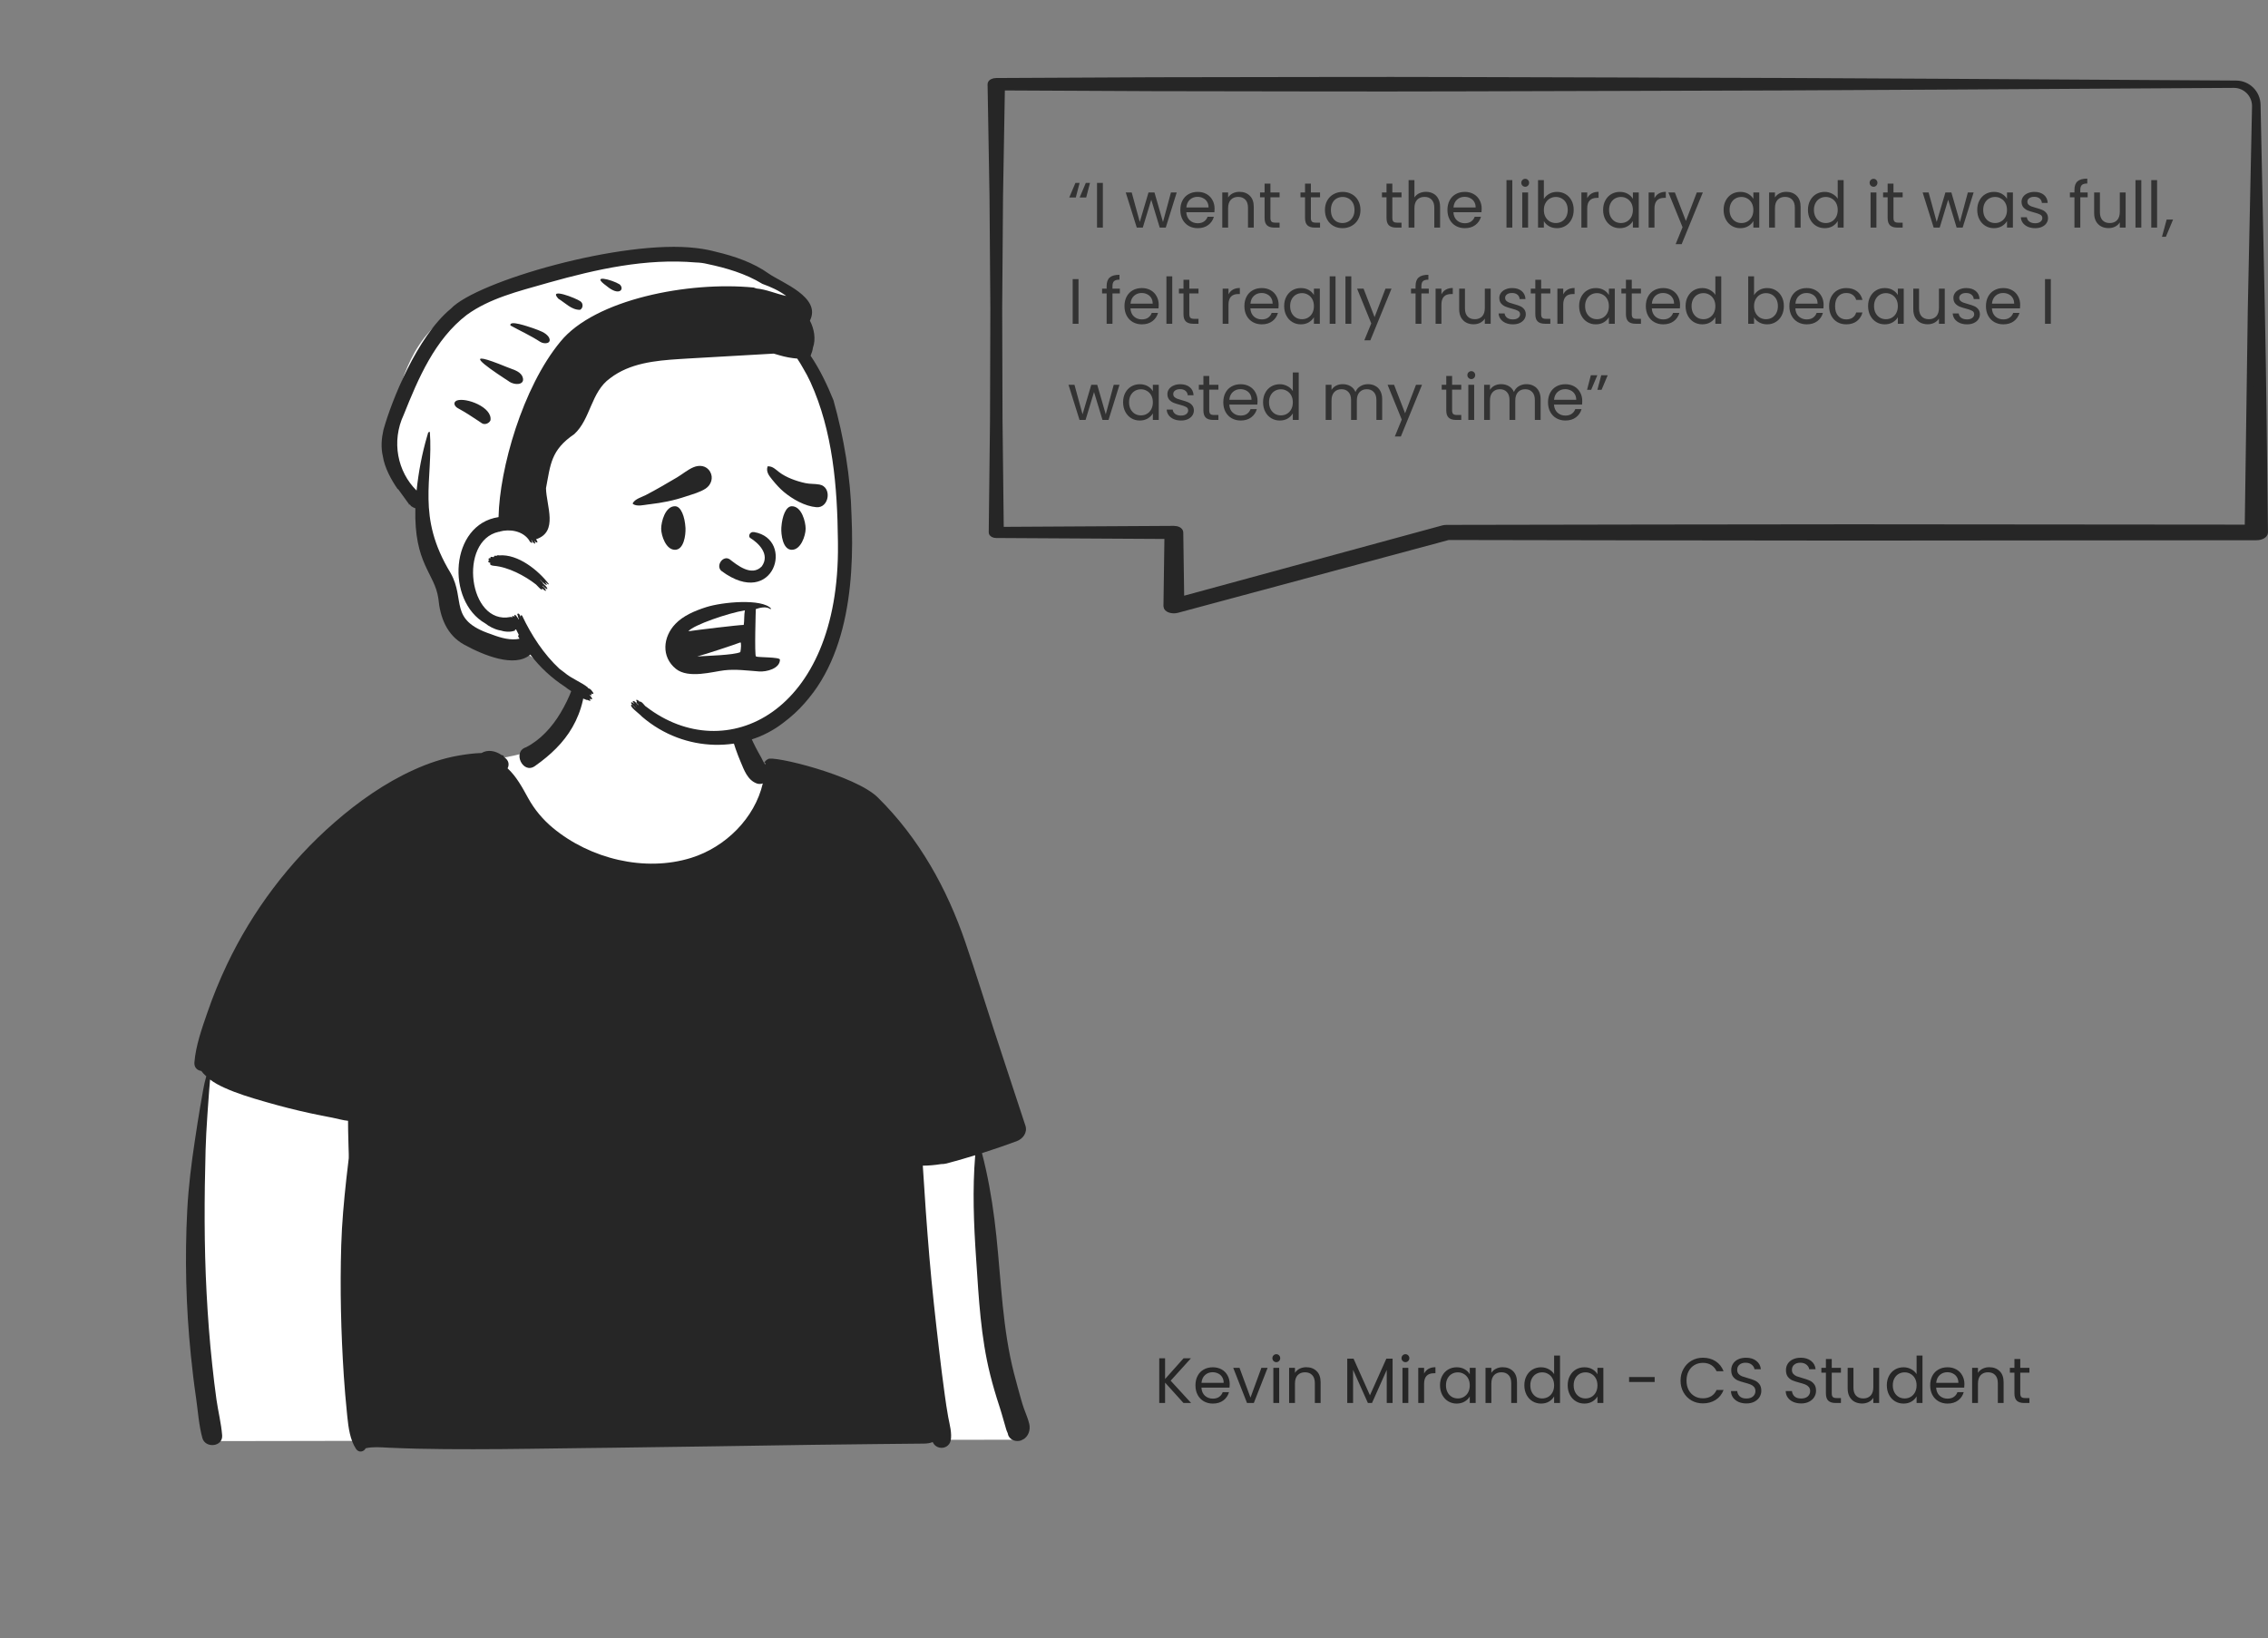 <svg width="2122" height="1533" viewBox="0 0 2122 1533" fill="none" xmlns="http://www.w3.org/2000/svg">
<rect x="0" y="0" width="2122" height="1533" fill="#808080" stroke="none"/>
<path fill-rule="evenodd" clip-rule="evenodd" d="M195 989.888L911.472 1046.77L912.222 1051.64C924.228 1129.83 930.292 1182.87 930.415 1210.77L930.416 1211.63C930.416 1239.3 938.91 1283.3 955.896 1343.63L956.947 1347.35L194 1348.68L185 1167.07L195 989.888ZM619.169 600.183C648.302 601.621 677.661 614.11 679.929 622.092C684.98 639.869 693.102 715.966 719.811 727.657C746.521 739.348 803.542 728.689 819.846 756.609C836.149 784.529 889.689 898.341 889.689 924.861C889.689 942.54 715.207 948.677 366.243 943.271C370.698 800.87 389.271 726.014 421.961 718.704L424.879 718.059C472.155 707.732 500.409 707.399 516.537 690.751C532.993 673.764 535.979 644.606 542.806 622.092C546.568 609.687 583.42 598.419 619.169 600.183Z" fill="white"/>
<path fill-rule="evenodd" clip-rule="evenodd" d="M683.057 644.689C683.167 644.604 683.278 644.579 683.397 644.639C685.667 645.729 686.137 647.909 686.917 650.179C688.057 653.499 689.377 656.739 690.597 660.029C693.028 666.629 695.347 673.219 698.057 679.709C700.837 686.389 703.717 692.949 707.017 699.399C708.607 702.519 710.317 705.579 712.057 708.619C713.257 710.729 714.377 713.629 715.957 715.609C716.077 714.979 716.247 714.379 716.447 713.819C716.238 713.919 716.037 714.029 715.847 714.149C715.447 714.399 714.967 713.899 715.207 713.509C716.067 712.089 717.187 711.129 718.467 710.479C722.007 706.549 800.036 725.304 821.367 746.369C860 784.52 886.077 831.689 903.227 881.869C912.697 909.559 921.417 937.519 930.427 965.359C939.947 994.799 949.887 1024.11 959.427 1053.53C961.517 1060 956.957 1065.88 951.197 1068.01C940.467 1071.97 929.657 1075.7 918.757 1079.15C924.047 1099.46 927.747 1120.2 930.407 1141C935.897 1183.89 936.587 1227.65 945.238 1270.09C947.224 1279.83 949.737 1289.43 952.392 1299.01L953.007 1301.22C954.587 1306.84 956.028 1312.51 957.967 1318.01C959.637 1322.74 961.797 1327.51 962.967 1332.39C964.337 1338.13 962.317 1344.4 956.947 1347.35C952.637 1349.72 946.467 1348.74 943.867 1344.29C943.337 1343.38 943.017 1342.39 942.887 1341.39C942.497 1340.56 942.137 1339.71 941.817 1338.84C941.692 1338.5 941.582 1338.16 941.477 1337.81L941.167 1336.77C940.407 1334.29 939.707 1331.79 939.007 1329.29C937.867 1325.28 936.719 1321.28 935.451 1317.3L934.807 1315.32C931.667 1305.76 928.857 1296.12 926.407 1286.36C917.639 1251.36 915.779 1215.13 913.372 1179.26L913.247 1177.41C911.067 1145.27 909.767 1113.2 912.437 1081.13L912.072 1081.25V1081.25L911.707 1081.36C908.238 1082.42 904.757 1083.46 901.267 1084.47C901.157 1084.51 901.057 1084.55 900.947 1084.58C898.713 1085.27 896.417 1085.93 894.082 1086.54L892.677 1086.9L891.687 1087.17L890.644 1087.47C887.337 1088.42 883.966 1089.53 880.537 1089.42C874.857 1090.33 869.077 1090.88 863.397 1090.9C865.147 1119.51 867.167 1148.1 869.577 1176.66C871.997 1205.37 875.207 1233.97 878.537 1262.57C880.177 1276.7 881.937 1290.8 883.877 1304.88C884.857 1312.02 885.877 1319.12 887.177 1326.2C888.517 1333.44 890.887 1341.18 889.457 1348.5C889.427 1348.49 889.397 1348.48 889.367 1348.48C888.887 1350.6 887.607 1352.5 885.377 1353.81C881.287 1356.2 875.567 1354.8 873.217 1350.62C873.017 1350.27 872.827 1349.91 872.647 1349.54C870.238 1350.57 867.597 1350.97 864.357 1351L820.417 1351.44V1351.44C800.447 1351.64 780.477 1351.85 760.497 1352.14C697.768 1353.06 635.039 1354.13 572.31 1354.89L548.787 1355.16C513.507 1355.53 478.207 1356.26 442.927 1356.25C425.278 1356.25 407.647 1356.19 389.997 1355.76C381.447 1355.55 372.917 1355.22 364.377 1354.87L362.869 1354.8C356.051 1354.46 348.813 1353.83 342.147 1355.36C340.307 1358.94 335.607 1359.68 333.147 1356.02C327.525 1347.64 325.991 1335.96 324.952 1325.72L324.587 1322.04C323.437 1310.57 322.427 1299.1 321.677 1287.61C319.017 1246.9 318.047 1206.15 319.267 1165.36C319.887 1144.57 321.797 1123.9 324.057 1103.23C324.767 1096.78 325.507 1090.34 326.307 1083.91L326.32 1081.62C326.322 1080.89 326.317 1080.19 326.297 1079.54L326.097 1073.33C325.932 1068.16 325.778 1062.99 325.714 1057.81L325.687 1054.71L325.657 1048.93C320.717 1048.46 315.447 1046.82 311.187 1046.03C304.278 1044.74 297.387 1043.35 290.517 1041.88C276.757 1038.92 263.147 1035.42 249.627 1031.55L246.751 1030.72C234.276 1027.13 221.629 1023.29 209.827 1017.92C205.207 1015.81 200.597 1013.43 196.547 1010.31C196.307 1013.59 195.937 1016.86 195.717 1020.11C195.278 1026.54 194.757 1032.95 194.327 1039.38L193.915 1045.5C193.24 1055.69 192.632 1065.87 192.357 1076.1C191.137 1120.7 190.927 1165.49 193.287 1210.06C194.457 1232.37 196.127 1254.68 198.537 1276.9C199.717 1287.83 200.967 1298.79 202.507 1309.68C204.097 1320.87 206.967 1331.99 207.847 1343.26C208.687 1354.13 192.067 1355.71 189.337 1345.77C186.068 1333.85 185.235 1320.99 183.512 1308.74L183.317 1307.38C181.407 1294.36 179.877 1281.29 178.557 1268.2C173.999 1223.05 172.817 1177.67 175.207 1132.35C176.343 1110.64 179.037 1089.02 182.298 1067.55L182.677 1065.07C184.161 1055.45 185.551 1045.83 187.232 1036.26L187.877 1032.67C189.387 1024.44 190.547 1015.49 192.997 1007.26L192.268 1006.59C190.907 1005.32 189.431 1003.85 188.357 1002.27C184.657 1001.77 181.507 999.109 181.897 994.279C183.167 978.409 188.967 962.269 194.137 947.289C199.327 932.229 205.347 917.449 212.167 903.049C236.157 852.439 270.707 806.489 312.957 769.679C335.367 750.149 359.927 732.829 387.067 720.499C400.447 714.409 414.287 709.699 428.787 707.159C435.967 705.899 443.217 704.919 450.517 704.709C456.439 701.212 463.471 702.683 469.205 706.517L469.517 706.729H469.528L470.997 707.019V707.019C471.357 707.089 471.347 707.659 470.997 707.739C470.977 707.739 470.947 707.749 470.927 707.759C471.867 708.499 472.757 709.289 473.587 710.139C476.327 712.939 476.317 716.319 474.907 719.049C483.297 726.829 488.597 736.819 494.147 746.889C500.097 757.669 507.887 766.989 517.367 774.849C552.117 803.669 603.227 816.419 646.767 802.809C678.787 792.809 706.137 765.739 713.697 733.149C711.907 733.789 709.967 733.889 708.127 733.229C699.486 730.148 696.192 720.705 692.887 712.809L692.727 712.429C689.497 704.779 686.787 697.009 684.647 688.989C682.488 680.889 681.217 672.339 680.687 663.979C680.482 660.673 680.572 657.368 680.743 654.062L680.895 651.329C681.012 648.852 680.975 646.322 683.057 644.689ZM542.467 622.399C542.587 622.099 543.057 621.939 543.237 622.299C550.886 638.079 545.867 659.699 538.636 674.749C531.067 690.489 519.667 702.429 506.157 712.759C504.297 714.179 502.386 715.579 500.447 716.949C489.176 724.909 479.136 703.449 492.147 699.349C505.707 692.459 516.727 680.179 524.386 667.279C528.527 660.309 532.197 653.049 535.007 645.429C537.807 637.829 539.487 629.919 542.467 622.399Z" fill="#262626"/>
<path fill-rule="evenodd" clip-rule="evenodd" d="M616.285 238.706C660.962 238.706 714.566 260.411 719.124 260.845L719.247 260.851C721.645 260.851 731.014 268.005 747.355 282.311L729.656 316.905L731.088 318.276C737.942 324.861 743.794 330.863 748.412 335.595C786.124 374.229 792.902 525.919 784.015 578.818C775.127 631.717 758.666 683.48 682.03 683.48C605.393 683.48 520.133 637.303 507 622.922C498.244 613.336 488.409 608.743 477.494 609.144C477.046 608.577 476.601 608.011 476.16 607.447L474.554 607.219C459.449 605.027 448.625 602.076 442.084 598.368C429.308 591.124 415.266 553.045 415.266 544.657C415.266 536.352 394.297 475.94 393.878 469.547L393.872 469.37C393.872 464.025 366.478 439.458 366.478 431.656C366.478 423.854 360.957 424.327 366.478 396.833L368.083 388.756C373.958 359.484 385.459 311.013 429.308 289.95C477.494 266.805 571.156 238.706 616.285 238.706Z" fill="white"/>
<path fill-rule="evenodd" clip-rule="evenodd" d="M742.806 291.481L743.585 289.958C729.643 290.363 713.351 290.985 696.182 291.94C671.553 293.31 645.112 295.365 621.222 298.448C597.347 301.53 575.963 305.646 561.475 311.156C546.835 316.724 535.003 330.045 525.489 346.736C515.966 363.443 508.707 383.631 503.258 403.098C497.809 422.57 494.164 441.352 491.881 455.263C490.74 462.22 489.938 467.96 489.423 471.963C489.165 473.964 488.978 475.531 488.856 476.599C488.795 477.132 488.75 477.541 488.72 477.817L488.72 477.819C488.579 477.887 488.4 477.975 488.185 478.081C487.591 478.375 486.723 478.811 485.618 479.383C483.408 480.526 480.254 482.213 476.469 484.387C468.903 488.735 458.809 495.04 448.711 502.863C443.661 506.775 440.463 509.768 438.516 512.065C436.592 514.336 435.799 516.033 435.779 517.344C435.758 518.774 436.64 519.545 437.423 519.916C437.706 520.049 437.983 520.137 438.219 520.195C438.215 520.416 438.211 520.69 438.207 521.014C438.195 521.957 438.186 523.319 438.194 524.993C438.21 528.342 438.295 532.946 438.576 537.967C438.856 542.986 439.331 548.433 440.127 553.463C440.922 558.481 442.043 563.137 443.639 566.547C445.3 570.097 448.95 572.825 453.317 574.933C457.705 577.052 462.94 578.603 467.946 579.731C472.957 580.86 477.769 581.571 481.326 582C483.105 582.214 484.572 582.359 485.595 582.449C485.767 582.464 485.927 582.478 486.074 582.49C486.312 582.51 486.515 582.527 486.681 582.539L492.713 602.782L491.888 612.065C492.373 612.27 492.856 612.488 493.336 612.717L494.22 602.772L494.232 602.629L494.191 602.492L487.97 581.615L487.821 581.114L487.299 581.08L487.298 581.08L487.294 581.08L487.275 581.079L487.198 581.073L487.071 581.064L486.894 581.051C486.627 581.031 486.232 581 485.727 580.955C484.718 580.866 483.267 580.723 481.505 580.511C477.981 580.086 473.222 579.382 468.275 578.267C463.323 577.152 458.212 575.631 453.969 573.583C449.704 571.523 446.438 568.988 444.998 565.911C443.492 562.694 442.396 558.203 441.609 553.228C440.823 548.266 440.352 542.874 440.073 537.883C439.795 532.894 439.709 528.317 439.694 524.986C439.686 523.321 439.695 521.968 439.707 521.033C439.713 520.565 439.719 520.201 439.724 519.955C439.726 519.832 439.728 519.738 439.73 519.675L439.731 519.604L439.732 519.587L439.732 519.582L439.732 519.581L439.699 519.58L439.732 519.581L439.751 518.851L439.024 518.813L439.023 518.813L439.022 518.813L439.021 518.813L439.014 518.812C439.003 518.811 438.984 518.81 438.959 518.807C438.907 518.801 438.83 518.791 438.736 518.773C438.543 518.736 438.299 518.67 438.065 518.56C437.613 518.346 437.269 518.015 437.279 517.367C437.291 516.6 437.788 515.245 439.661 513.035C441.511 510.851 444.618 507.932 449.63 504.049C459.658 496.28 469.69 490.013 477.217 485.688C480.98 483.525 484.114 481.85 486.307 480.715C487.403 480.148 488.264 479.716 488.85 479.426C489.143 479.281 489.367 479.172 489.517 479.099C489.593 479.062 489.65 479.035 489.687 479.017L489.73 478.997L489.74 478.992L489.742 478.991L489.743 478.99L489.422 478.313L489.743 478.99L490.125 478.809L490.168 478.389L489.422 478.313C490.168 478.389 490.168 478.388 490.168 478.387L490.168 478.383L490.17 478.364L490.178 478.286L490.193 478.149L490.211 477.978C490.241 477.705 490.285 477.3 490.346 476.769C490.467 475.709 490.653 474.149 490.91 472.155C491.424 468.167 492.223 462.443 493.361 455.506C495.638 441.63 499.273 422.905 504.703 403.502C510.135 384.094 517.355 364.036 526.792 347.479C536.238 330.907 547.847 317.944 562.008 312.558C576.322 307.115 597.558 303.016 621.414 299.936C645.255 296.859 671.655 294.806 696.266 293.438C713.082 292.502 729.058 291.887 742.806 291.481Z" fill="white"/>
<path fill-rule="evenodd" clip-rule="evenodd" d="M421.87 288.863C445.902 263.301 582.336 223.763 651.361 232.144L653.432 232.413C658.94 233.113 664.369 234.173 669.726 235.613C687.044 239.666 704.932 245.803 719.241 256.054C731.187 264.44 768.87 278.135 757.763 300.073C761.882 307.892 763.418 317.552 760.635 325.253C760.285 327.913 759.467 330.363 758.42 332.903C767.218 345.914 774.185 360.628 779.824 374.623C789.678 409.844 795.81 446.498 796.708 482.433C799.696 550.705 792.225 632.256 732.889 676.404C697.044 704.379 640.894 705.319 600.613 670.633C598.326 667.922 587.576 660.606 591.164 659.323C592.231 660.453 593.329 661.553 594.447 662.633C594.396 662.513 594.386 662.393 594.407 662.263L593.355 661.309C591.376 659.474 588.811 656.812 591.732 657.333C591.861 657.483 592.002 657.613 592.14 657.763C592.759 658.135 593.226 658.457 593.59 658.741L593.777 658.891L593.719 658.831C592.037 657.033 591.028 655.199 593.544 656.371L593.877 656.533C594.995 657.713 596.132 658.843 597.29 659.943C597.271 659.813 597.29 659.683 597.36 659.543L596.281 658.498C595.228 657.464 595.388 657.459 595.904 656.623C593.664 653.478 597.844 655.346 598.138 656.573C600.753 655.953 603.049 660.873 604.734 661.473C678.577 718.363 785.737 667.884 784.002 509.359L783.975 506.257C783.468 455.568 779.211 403.469 758.289 357.583C756.255 353.163 753.978 348.863 751.475 344.703C749.748 341.583 747.902 338.543 745.916 335.583C740.357 335.133 734.869 334.113 729.461 332.533C727.604 332.063 725.768 331.543 723.933 330.933C697.11 332.399 670.884 333.994 643.986 335.506L635.584 336.03C612.798 337.498 589.233 339.85 570.846 353.973C552.804 366.831 552.722 392.186 537.277 406.303C515.254 421.282 515.093 434.789 510.852 456.863C511.167 473.503 522.68 497.68 501.552 504.683C505.116 509.776 500.148 507.329 499.757 505.543C499.717 505.553 499.677 505.563 499.647 505.563C502.823 511.48 498.154 507.754 497.741 505.853C497.492 505.783 497.242 505.603 496.993 505.353C500.193 510.537 495.02 506.907 495.326 505.963C489.142 496.438 476.415 494.959 467.444 497.483C467.334 497.823 466.936 497.853 466.687 497.673C428.54 505.957 438.383 585.093 477.474 577.443C479.147 577.101 479.107 577.906 479.44 577.983C478.537 575.607 481.082 576.574 481.055 577.073L481.21 577.065C481.333 577.055 481.283 577.041 481.375 577.073C480.502 572.214 485.415 579.254 485.027 579.543C485.178 579.453 485.347 579.403 485.497 579.383L485.328 578.922C484.512 576.745 484.582 577.65 484.588 576.403C483.975 574.862 483.93 575.536 484.074 574.532C486.227 572.86 486.863 577.932 487.582 578.303C486.35 576.583 487.329 575.178 488.491 576.112C497.295 594.67 508.668 612.107 523.366 625.843C524.973 627.113 526.6 628.363 528.285 629.543C534.537 635 544.127 638.509 549.98 643.343C549.98 643.423 549.941 643.523 549.881 643.623L550.015 643.744V643.744L550.15 643.873L552.186 644.853C552.785 645.363 553.324 645.933 553.802 646.563C554.311 647.153 554.76 647.803 555.14 648.493C555.329 649.333 554.91 649.683 554.112 649.323C553.762 649.203 553.413 649.063 553.064 648.933C553.084 648.963 553.093 648.983 553.114 649.003C553.229 649.177 554.004 650.977 553.11 650.684L553.004 650.643C552.514 650.463 552.026 650.263 551.547 650.073C552.116 650.783 552.634 651.553 553.093 652.203C553.583 652.713 553.881 653.313 554.002 653.993C553.981 654.373 553.773 654.533 553.393 654.483C552.815 654.293 552.246 654.093 551.676 653.883L551.838 654.193C552.241 654.986 552.813 656.317 551.797 655.873C550.928 655.603 550.09 655.293 549.252 654.953C549.181 655.093 549.043 655.143 548.763 655.013C546.099 654.063 543.524 652.903 541.059 651.533C538.894 649.953 536.708 648.403 534.533 646.833C532.487 645.603 530.511 644.233 528.626 642.693C516.006 634.525 504.959 624.149 496.194 612.593C481.536 625.314 452.229 613.161 434.101 603.203C418.066 594.303 411.763 577.847 410.133 560.105C406.745 536.219 387.267 528.043 388.622 475.633C388.592 475.643 388.561 475.643 388.521 475.643C387.812 475.433 387.125 475.153 386.476 474.793C385.808 474.473 385.179 474.093 384.589 473.633L383.861 472.623V472.623C383.483 472.413 383.143 472.193 382.884 471.973L382.749 472.147C382.323 472.662 382.61 471.887 382.634 471.733L381.369 470.008C378.368 465.903 375.077 461.297 372.395 457.613L372.311 457.763C372.25 457.876 372.218 457.957 372.246 457.993C365.865 448.805 359.864 437.707 358.196 426.963C356.227 418.687 356.997 410.159 358.714 402.493C366.077 375.648 390.198 314.9 421.87 288.863ZM595.052 660.116L594.652 659.759L595.004 660.201C595.188 660.429 595.377 660.634 595.684 660.843C595.664 660.773 595.664 660.703 595.673 660.623C595.469 660.467 595.261 660.297 595.052 660.116ZM651.056 245.633C604.247 241.6 558.207 251.934 513.54 264.443L510.458 265.33C485.06 272.593 458.204 279.128 436.74 294.673C406.752 317.69 391.267 354.306 377.754 388.113C365.954 413.231 371.986 441.554 389.768 459.093C391.618 441.664 394.773 424.745 399.702 407.962C400.731 405.34 399.953 404.481 402.17 404.139C405.519 449.367 389.025 482.783 421.666 536.385C435.829 561.677 419.434 580.183 459.429 593.492L460.511 593.906C468.844 597.057 477.943 599.544 486.105 597.783L485.373 596.591C484.628 595.364 484.402 594.768 485.486 594.243C485.457 594.183 485.417 594.123 485.376 594.053C484.499 592.393 483.651 590.713 482.842 589.013C482.513 589.123 482.184 589.203 481.844 589.293C482.064 589.703 482.093 590.113 481.475 590.253C479.276 591.009 477.018 591.312 474.707 591.17L474.211 591.133C471.599 590.973 469.954 590.496 468.482 590.053C467.994 589.973 467.505 589.893 467.025 589.793C462.29 588.741 457.278 586.065 454.033 583.413C417.054 562.365 420.876 490.716 466.457 483.943C467.392 438.831 488.804 362.723 524.339 319.736C556.459 280.195 644.147 263.057 705.155 269.1C706.044 269.395 706.933 269.693 707.822 269.994C717.234 270.832 726.204 275.034 735.623 276.986C728.86 271.907 721.189 268.524 713.286 265.649C697.542 255.998 679.492 250.776 662.054 247.093C658.441 246.203 654.779 245.713 651.056 245.633ZM464.371 520.183C466.822 518.849 466.541 520.137 467.105 519.763C484.734 518.322 503.743 533.789 513.597 546.683C512.818 547.493 510.713 545.093 510.344 544.713C510.294 544.763 510.234 544.803 510.174 544.823L510.448 545.211C514.442 550.955 506.525 544.196 505.783 542.803C505.654 542.873 505.524 542.913 505.374 542.883C506.002 543.5 507.919 545.109 508.248 546.253L508.756 546.677C513.549 550.789 513.151 553.883 507.71 548.043C507.839 548.313 507.889 548.563 507.799 548.763L507.986 548.888C510.662 550.762 512.862 555.984 507.27 550.623C507.852 554.539 501.729 546.97 501.532 547.023C490.937 538.688 475.337 530.582 462.046 529.493L461.588 529.44C459.149 529.126 457.996 528.401 458.853 526.803C455.849 526.087 456.552 524.605 457.974 524.653C455.856 523.257 457.763 521.922 458.992 522.443C458.147 520.098 461.537 521.66 461.846 521.333C463.606 518.614 464.08 520.882 464.371 520.183ZM427.419 374.833C435.886 371.725 460.896 381.029 458.896 393.351C457.704 396.18 453.778 397.801 451.019 396.204L447.418 393.78C441.151 389.574 435.499 385.886 428.77 382.218C425.108 380.397 423.531 376.531 427.419 374.833ZM475.592 356.522L472.322 354.389C454.676 342.816 429.729 325.279 473.971 343.423C479.013 345.59 485.713 346.872 488.464 351.684C492.786 360.553 481.412 361.149 475.592 356.522ZM477.575 304.593C476.159 299.208 493.779 305.527 498.908 307.193L499.689 307.488C504.679 309.351 510.398 311.08 513.382 315.395C516.879 321.357 509.802 322.592 505.418 319.899C496.43 314.013 486.576 309.572 477.575 304.593ZM522.381 279.508C512.463 268.654 539.006 279.052 542.981 281.938L543.095 282.023C546.062 284.116 545.46 288.624 542.673 289.948C534.743 290.099 528.907 283.475 522.381 279.508ZM567.511 267.617C551.745 256.262 572.514 261.663 579.728 266.113C584.644 270.458 579.58 277.793 567.511 267.617Z" fill="#262626"/>
<path fill-rule="evenodd" clip-rule="evenodd" d="M636.817 597.147C641.39 583.047 691.004 562.296 699.368 568.33C707.732 574.364 696.944 617.471 696.944 617.471C696.944 617.471 650.675 622.269 647.365 619.87C644.055 617.471 632.243 611.247 636.817 597.147Z" fill="white"/>
<path fill-rule="evenodd" clip-rule="evenodd" d="M721.321 569.417C721.62 569.744 720.961 570.184 720.632 569.946C716.823 567.185 710.823 568.752 707.146 570.002C707.146 570.002 705.802 613.317 707.289 614.343C708.776 615.369 729.733 614.76 729.733 617.33C729.733 625.731 717.13 628.885 710.289 628.385C699.518 627.6 688.417 626.064 677.661 627.308C666.905 628.552 644.055 635.416 632.359 625.93C618.409 614.616 620.295 596.022 631.902 583.883C639.219 576.232 649.985 571.641 660.601 568.24C676.136 563.263 712.748 560.05 721.321 569.417ZM692.668 601.217C687.035 603.41 659.031 612.658 652.377 614.343C660.154 613.785 686.707 613.168 692.668 610.283C693.337 607.583 693.764 600.79 692.668 601.217ZM696.944 571.191C681.701 573.666 648.784 584.83 644.055 590.773C651.241 589.643 691.332 584.83 695.855 584.83C696.512 581.332 696.076 575.199 696.944 571.191ZM701.814 503.367C709.366 507.957 720.872 518.66 712.748 530.04C703.186 540.073 689.419 528.569 682.634 523.366C676.343 519.334 669.275 529.704 675.112 534.413C724.136 570.708 744.031 504.567 705.634 497.97C701.406 497.243 699.836 501.947 701.814 503.367ZM718.557 436.39C722.99 436.354 725.579 439.231 728.903 441.793C732.326 444.432 736.453 446.537 740.454 448.149C744.626 449.828 749.086 451.161 753.478 452.112C758.031 453.096 762.22 452.635 766.74 453.468C778.722 455.677 775.886 475.656 763.871 474.668C753.057 473.779 741.448 467.135 733.247 460.246C729.328 456.954 726.02 453.182 722.8 449.24L722.198 448.499C719.34 444.973 716.671 441.364 718.105 436.735C718.167 436.535 718.345 436.393 718.557 436.39ZM618.616 494.699C618.63 488.322 622.344 473.762 631.524 473.762C637.259 473.762 640.741 483.671 641.344 493.886L641.365 494.302C641.631 500.653 639.888 514.534 631.524 514.534C623.072 514.534 618.704 501.387 618.617 494.924L618.616 494.699ZM753.774 494.699C753.76 488.322 750.046 473.762 740.866 473.762C735.274 473.762 731.824 483.182 731.097 493.12L731.046 493.886C730.684 500.022 732.314 514.534 740.866 514.534C749.318 514.534 753.686 501.387 753.773 494.924L753.774 494.699ZM648.658 437.342C654.383 434.871 660.944 435.573 664.391 441.467C667.654 447.045 665.433 453.768 660.265 457.2C655.19 460.571 648.377 462.404 642.541 464.332L641.897 464.547C636.241 466.45 630.581 468.006 624.739 469.222C619.28 470.358 613.78 471.199 608.248 471.87L606.587 472.067C602.272 472.565 596.253 474.242 592.369 471.786C592.024 471.569 591.891 471.12 592.099 470.76C594.36 466.845 600.362 465.285 604.213 463.302C609.158 460.754 614.032 458.041 618.862 455.282C623.745 452.492 628.615 449.656 633.446 446.776C638.464 443.785 643.322 439.644 648.658 437.342Z" fill="#262626"/>
<path d="M1006.56 184.8H1000.44L1006.2 171.18H1010.1L1006.56 184.8ZM1016.28 184.8H1010.16L1015.92 171.18H1019.82L1016.28 184.8ZM1031.87 171.18V213H1026.41V171.18H1031.87ZM1100.97 180.12L1090.71 213H1085.07L1077.15 186.9L1069.23 213H1063.59L1053.27 180.12H1058.85L1066.41 207.72L1074.57 180.12H1080.15L1088.13 207.78L1095.57 180.12H1100.97ZM1136.39 195.3C1136.39 196.34 1136.33 197.44 1136.21 198.6H1109.93C1110.13 201.84 1111.23 204.38 1113.23 206.22C1115.27 208.02 1117.73 208.92 1120.61 208.92C1122.97 208.92 1124.93 208.38 1126.49 207.3C1128.09 206.18 1129.21 204.7 1129.85 202.86H1135.73C1134.85 206.02 1133.09 208.6 1130.45 210.6C1127.81 212.56 1124.53 213.54 1120.61 213.54C1117.49 213.54 1114.69 212.84 1112.21 211.44C1109.77 210.04 1107.85 208.06 1106.45 205.5C1105.05 202.9 1104.35 199.9 1104.35 196.5C1104.35 193.1 1105.03 190.12 1106.39 187.56C1107.75 185 1109.65 183.04 1112.09 181.68C1114.57 180.28 1117.41 179.58 1120.61 179.58C1123.73 179.58 1126.49 180.26 1128.89 181.62C1131.29 182.98 1133.13 184.86 1134.41 187.26C1135.73 189.62 1136.39 192.3 1136.39 195.3ZM1130.75 194.16C1130.75 192.08 1130.29 190.3 1129.37 188.82C1128.45 187.3 1127.19 186.16 1125.59 185.4C1124.03 184.6 1122.29 184.2 1120.37 184.2C1117.61 184.2 1115.25 185.08 1113.29 186.84C1111.37 188.6 1110.27 191.04 1109.99 194.16H1130.75ZM1159.62 179.52C1163.62 179.52 1166.86 180.74 1169.34 183.18C1171.82 185.58 1173.06 189.06 1173.06 193.62V213H1167.66V194.4C1167.66 191.12 1166.84 188.62 1165.2 186.9C1163.56 185.14 1161.32 184.26 1158.48 184.26C1155.6 184.26 1153.3 185.16 1151.58 186.96C1149.9 188.76 1149.06 191.38 1149.06 194.82V213H1143.6V180.12H1149.06V184.8C1150.14 183.12 1151.6 181.82 1153.44 180.9C1155.32 179.98 1157.38 179.52 1159.62 179.52ZM1188.64 184.62V204C1188.64 205.6 1188.98 206.74 1189.66 207.42C1190.34 208.06 1191.52 208.38 1193.2 208.38H1197.22V213H1192.3C1189.26 213 1186.98 212.3 1185.46 210.9C1183.94 209.5 1183.18 207.2 1183.18 204V184.62H1178.92V180.12H1183.18V171.84H1188.64V180.12H1197.22V184.62H1188.64ZM1226.49 184.62V204C1226.49 205.6 1226.83 206.74 1227.51 207.42C1228.19 208.06 1229.37 208.38 1231.05 208.38H1235.07V213H1230.15C1227.11 213 1224.83 212.3 1223.31 210.9C1221.79 209.5 1221.03 207.2 1221.03 204V184.62H1216.77V180.12H1221.03V171.84H1226.49V180.12H1235.07V184.62H1226.49ZM1256.03 213.54C1252.95 213.54 1250.15 212.84 1247.63 211.44C1245.15 210.04 1243.19 208.06 1241.75 205.5C1240.35 202.9 1239.65 199.9 1239.65 196.5C1239.65 193.14 1240.37 190.18 1241.81 187.62C1243.29 185.02 1245.29 183.04 1247.81 181.68C1250.33 180.28 1253.15 179.58 1256.27 179.58C1259.39 179.58 1262.21 180.28 1264.73 181.68C1267.25 183.04 1269.23 185 1270.67 187.56C1272.15 190.12 1272.89 193.1 1272.89 196.5C1272.89 199.9 1272.13 202.9 1270.61 205.5C1269.13 208.06 1267.11 210.04 1264.55 211.44C1261.99 212.84 1259.15 213.54 1256.03 213.54ZM1256.03 208.74C1257.99 208.74 1259.83 208.28 1261.55 207.36C1263.27 206.44 1264.65 205.06 1265.69 203.22C1266.77 201.38 1267.31 199.14 1267.31 196.5C1267.31 193.86 1266.79 191.62 1265.75 189.78C1264.71 187.94 1263.35 186.58 1261.67 185.7C1259.99 184.78 1258.17 184.32 1256.21 184.32C1254.21 184.32 1252.37 184.78 1250.69 185.7C1249.05 186.58 1247.73 187.94 1246.73 189.78C1245.73 191.62 1245.23 193.86 1245.23 196.5C1245.23 199.18 1245.71 201.44 1246.67 203.28C1247.67 205.12 1248.99 206.5 1250.63 207.42C1252.27 208.3 1254.07 208.74 1256.03 208.74ZM1302.72 184.62V204C1302.72 205.6 1303.06 206.74 1303.74 207.42C1304.42 208.06 1305.6 208.38 1307.28 208.38H1311.3V213H1306.38C1303.34 213 1301.06 212.3 1299.54 210.9C1298.02 209.5 1297.26 207.2 1297.26 204V184.62H1293V180.12H1297.26V171.84H1302.72V180.12H1311.3V184.62H1302.72ZM1334.24 179.52C1336.72 179.52 1338.96 180.06 1340.96 181.14C1342.96 182.18 1344.52 183.76 1345.64 185.88C1346.8 188 1347.38 190.58 1347.38 193.62V213H1341.98V194.4C1341.98 191.12 1341.16 188.62 1339.52 186.9C1337.88 185.14 1335.64 184.26 1332.8 184.26C1329.92 184.26 1327.62 185.16 1325.9 186.96C1324.22 188.76 1323.38 191.38 1323.38 194.82V213H1317.92V168.6H1323.38V184.8C1324.46 183.12 1325.94 181.82 1327.82 180.9C1329.74 179.98 1331.88 179.52 1334.24 179.52ZM1386.3 195.3C1386.3 196.34 1386.24 197.44 1386.12 198.6H1359.84C1360.04 201.84 1361.14 204.38 1363.14 206.22C1365.18 208.02 1367.64 208.92 1370.52 208.92C1372.88 208.92 1374.84 208.38 1376.4 207.3C1378 206.18 1379.12 204.7 1379.76 202.86H1385.64C1384.76 206.02 1383 208.6 1380.36 210.6C1377.72 212.56 1374.44 213.54 1370.52 213.54C1367.4 213.54 1364.6 212.84 1362.12 211.44C1359.68 210.04 1357.76 208.06 1356.36 205.5C1354.96 202.9 1354.26 199.9 1354.26 196.5C1354.26 193.1 1354.94 190.12 1356.3 187.56C1357.66 185 1359.56 183.04 1362 181.68C1364.48 180.28 1367.32 179.58 1370.52 179.58C1373.64 179.58 1376.4 180.26 1378.8 181.62C1381.2 182.98 1383.04 184.86 1384.32 187.26C1385.64 189.62 1386.3 192.3 1386.3 195.3ZM1380.66 194.16C1380.66 192.08 1380.2 190.3 1379.28 188.82C1378.36 187.3 1377.1 186.16 1375.5 185.4C1373.94 184.6 1372.2 184.2 1370.28 184.2C1367.52 184.2 1365.16 185.08 1363.2 186.84C1361.28 188.6 1360.18 191.04 1359.9 194.16H1380.66ZM1414.96 168.6V213H1409.5V168.6H1414.96ZM1427.08 174.78C1426.04 174.78 1425.16 174.42 1424.44 173.7C1423.72 172.98 1423.36 172.1 1423.36 171.06C1423.36 170.02 1423.72 169.14 1424.44 168.42C1425.16 167.7 1426.04 167.34 1427.08 167.34C1428.08 167.34 1428.92 167.7 1429.6 168.42C1430.32 169.14 1430.68 170.02 1430.68 171.06C1430.68 172.1 1430.32 172.98 1429.6 173.7C1428.92 174.42 1428.08 174.78 1427.08 174.78ZM1429.72 180.12V213H1424.26V180.12H1429.72ZM1444.49 186.24C1445.61 184.28 1447.25 182.68 1449.41 181.44C1451.57 180.2 1454.03 179.58 1456.79 179.58C1459.75 179.58 1462.41 180.28 1464.77 181.68C1467.13 183.08 1468.99 185.06 1470.35 187.62C1471.71 190.14 1472.39 193.08 1472.39 196.44C1472.39 199.76 1471.71 202.72 1470.35 205.32C1468.99 207.92 1467.11 209.94 1464.71 211.38C1462.35 212.82 1459.71 213.54 1456.79 213.54C1453.95 213.54 1451.45 212.92 1449.29 211.68C1447.17 210.44 1445.57 208.86 1444.49 206.94V213H1439.03V168.6H1444.49V186.24ZM1466.81 196.44C1466.81 193.96 1466.31 191.8 1465.31 189.96C1464.31 188.12 1462.95 186.72 1461.23 185.76C1459.55 184.8 1457.69 184.32 1455.65 184.32C1453.65 184.32 1451.79 184.82 1450.07 185.82C1448.39 186.78 1447.03 188.2 1445.99 190.08C1444.99 191.92 1444.49 194.06 1444.49 196.5C1444.49 198.98 1444.99 201.16 1445.99 203.04C1447.03 204.88 1448.39 206.3 1450.07 207.3C1451.79 208.26 1453.65 208.74 1455.65 208.74C1457.69 208.74 1459.55 208.26 1461.23 207.3C1462.95 206.3 1464.31 204.88 1465.31 203.04C1466.31 201.16 1466.81 198.96 1466.81 196.44ZM1485.04 185.46C1486 183.58 1487.36 182.12 1489.12 181.08C1490.92 180.04 1493.1 179.52 1495.66 179.52V185.16H1494.22C1488.1 185.16 1485.04 188.48 1485.04 195.12V213H1479.58V180.12H1485.04V185.46ZM1499.92 196.44C1499.92 193.08 1500.6 190.14 1501.96 187.62C1503.32 185.06 1505.18 183.08 1507.54 181.68C1509.94 180.28 1512.6 179.58 1515.52 179.58C1518.4 179.58 1520.9 180.2 1523.02 181.44C1525.14 182.68 1526.72 184.24 1527.76 186.12V180.12H1533.28V213H1527.76V206.88C1526.68 208.8 1525.06 210.4 1522.9 211.68C1520.78 212.92 1518.3 213.54 1515.46 213.54C1512.54 213.54 1509.9 212.82 1507.54 211.38C1505.18 209.94 1503.32 207.92 1501.96 205.32C1500.6 202.72 1499.92 199.76 1499.92 196.44ZM1527.76 196.5C1527.76 194.02 1527.26 191.86 1526.26 190.02C1525.26 188.18 1523.9 186.78 1522.18 185.82C1520.5 184.82 1518.64 184.32 1516.6 184.32C1514.56 184.32 1512.7 184.8 1511.02 185.76C1509.34 186.72 1508 188.12 1507 189.96C1506 191.8 1505.5 193.96 1505.5 196.44C1505.5 198.96 1506 201.16 1507 203.04C1508 204.88 1509.34 206.3 1511.02 207.3C1512.7 208.26 1514.56 208.74 1516.6 208.74C1518.64 208.74 1520.5 208.26 1522.18 207.3C1523.9 206.3 1525.26 204.88 1526.26 203.04C1527.26 201.16 1527.76 198.98 1527.76 196.5ZM1547.97 185.46C1548.93 183.58 1550.29 182.12 1552.05 181.08C1553.85 180.04 1556.03 179.52 1558.59 179.52V185.16H1557.15C1551.03 185.16 1547.97 188.48 1547.97 195.12V213H1542.51V180.12H1547.97V185.46ZM1593.21 180.12L1573.41 228.48H1567.77L1574.25 212.64L1560.99 180.12H1567.05L1577.37 206.76L1587.57 180.12H1593.21ZM1612.65 196.44C1612.65 193.08 1613.33 190.14 1614.69 187.62C1616.05 185.06 1617.91 183.08 1620.27 181.68C1622.67 180.28 1625.33 179.58 1628.25 179.58C1631.13 179.58 1633.63 180.2 1635.75 181.44C1637.87 182.68 1639.45 184.24 1640.49 186.12V180.12H1646.01V213H1640.49V206.88C1639.41 208.8 1637.79 210.4 1635.63 211.68C1633.51 212.92 1631.03 213.54 1628.19 213.54C1625.27 213.54 1622.63 212.82 1620.27 211.38C1617.91 209.94 1616.05 207.92 1614.69 205.32C1613.33 202.72 1612.65 199.76 1612.65 196.44ZM1640.49 196.5C1640.49 194.02 1639.99 191.86 1638.99 190.02C1637.99 188.18 1636.63 186.78 1634.91 185.82C1633.23 184.82 1631.37 184.32 1629.33 184.32C1627.29 184.32 1625.43 184.8 1623.75 185.76C1622.07 186.72 1620.73 188.12 1619.73 189.96C1618.73 191.8 1618.23 193.96 1618.23 196.44C1618.23 198.96 1618.73 201.16 1619.73 203.04C1620.73 204.88 1622.07 206.3 1623.75 207.3C1625.43 208.26 1627.29 208.74 1629.33 208.74C1631.37 208.74 1633.23 208.26 1634.91 207.3C1636.63 206.3 1637.99 204.88 1638.99 203.04C1639.99 201.16 1640.49 198.98 1640.49 196.5ZM1671.26 179.52C1675.26 179.52 1678.5 180.74 1680.98 183.18C1683.46 185.58 1684.7 189.06 1684.7 193.62V213H1679.3V194.4C1679.3 191.12 1678.48 188.62 1676.84 186.9C1675.2 185.14 1672.96 184.26 1670.12 184.26C1667.24 184.26 1664.94 185.16 1663.22 186.96C1661.54 188.76 1660.7 191.38 1660.7 194.82V213H1655.24V180.12H1660.7V184.8C1661.78 183.12 1663.24 181.82 1665.08 180.9C1666.96 179.98 1669.02 179.52 1671.26 179.52ZM1691.58 196.44C1691.58 193.08 1692.26 190.14 1693.62 187.62C1694.98 185.06 1696.84 183.08 1699.2 181.68C1701.6 180.28 1704.28 179.58 1707.24 179.58C1709.8 179.58 1712.18 180.18 1714.38 181.38C1716.58 182.54 1718.26 184.08 1719.42 186V168.6H1724.94V213H1719.42V206.82C1718.34 208.78 1716.74 210.4 1714.62 211.68C1712.5 212.92 1710.02 213.54 1707.18 213.54C1704.26 213.54 1701.6 212.82 1699.2 211.38C1696.84 209.94 1694.98 207.92 1693.62 205.32C1692.26 202.72 1691.58 199.76 1691.58 196.44ZM1719.42 196.5C1719.42 194.02 1718.92 191.86 1717.92 190.02C1716.92 188.18 1715.56 186.78 1713.84 185.82C1712.16 184.82 1710.3 184.32 1708.26 184.32C1706.22 184.32 1704.36 184.8 1702.68 185.76C1701 186.72 1699.66 188.12 1698.66 189.96C1697.66 191.8 1697.16 193.96 1697.16 196.44C1697.16 198.96 1697.66 201.16 1698.66 203.04C1699.66 204.88 1701 206.3 1702.68 207.3C1704.36 208.26 1706.22 208.74 1708.26 208.74C1710.3 208.74 1712.16 208.26 1713.84 207.3C1715.56 206.3 1716.92 204.88 1717.92 203.04C1718.92 201.16 1719.42 198.98 1719.42 196.5ZM1752.98 174.78C1751.94 174.78 1751.06 174.42 1750.34 173.7C1749.62 172.98 1749.26 172.1 1749.26 171.06C1749.26 170.02 1749.62 169.14 1750.34 168.42C1751.06 167.7 1751.94 167.34 1752.98 167.34C1753.98 167.34 1754.82 167.7 1755.5 168.42C1756.22 169.14 1756.58 170.02 1756.58 171.06C1756.58 172.1 1756.22 172.98 1755.5 173.7C1754.82 174.42 1753.98 174.78 1752.98 174.78ZM1755.62 180.12V213H1750.16V180.12H1755.62ZM1771.59 184.62V204C1771.59 205.6 1771.93 206.74 1772.61 207.42C1773.29 208.06 1774.47 208.38 1776.15 208.38H1780.17V213H1775.25C1772.21 213 1769.93 212.3 1768.41 210.9C1766.89 209.5 1766.13 207.2 1766.13 204V184.62H1761.87V180.12H1766.13V171.84H1771.59V180.12H1780.17V184.62H1771.59ZM1846.58 180.12L1836.32 213H1830.68L1822.76 186.9L1814.84 213H1809.2L1798.88 180.12H1804.46L1812.02 207.72L1820.18 180.12H1825.76L1833.74 207.78L1841.18 180.12H1846.58ZM1849.96 196.44C1849.96 193.08 1850.64 190.14 1852 187.62C1853.36 185.06 1855.22 183.08 1857.58 181.68C1859.98 180.28 1862.64 179.58 1865.56 179.58C1868.44 179.58 1870.94 180.2 1873.06 181.44C1875.18 182.68 1876.76 184.24 1877.8 186.12V180.12H1883.32V213H1877.8V206.88C1876.72 208.8 1875.1 210.4 1872.94 211.68C1870.82 212.92 1868.34 213.54 1865.5 213.54C1862.58 213.54 1859.94 212.82 1857.58 211.38C1855.22 209.94 1853.36 207.92 1852 205.32C1850.64 202.72 1849.96 199.76 1849.96 196.44ZM1877.8 196.5C1877.8 194.02 1877.3 191.86 1876.3 190.02C1875.3 188.18 1873.94 186.78 1872.22 185.82C1870.54 184.82 1868.68 184.32 1866.64 184.32C1864.6 184.32 1862.74 184.8 1861.06 185.76C1859.38 186.72 1858.04 188.12 1857.04 189.96C1856.04 191.8 1855.54 193.96 1855.54 196.44C1855.54 198.96 1856.04 201.16 1857.04 203.04C1858.04 204.88 1859.38 206.3 1861.06 207.3C1862.74 208.26 1864.6 208.74 1866.64 208.74C1868.68 208.74 1870.54 208.26 1872.22 207.3C1873.94 206.3 1875.3 204.88 1876.3 203.04C1877.3 201.16 1877.8 198.98 1877.8 196.5ZM1904.19 213.54C1901.67 213.54 1899.41 213.12 1897.41 212.28C1895.41 211.4 1893.83 210.2 1892.67 208.68C1891.51 207.12 1890.87 205.34 1890.75 203.34H1896.39C1896.55 204.98 1897.31 206.32 1898.67 207.36C1900.07 208.4 1901.89 208.92 1904.13 208.92C1906.21 208.92 1907.85 208.46 1909.05 207.54C1910.25 206.62 1910.85 205.46 1910.85 204.06C1910.85 202.62 1910.21 201.56 1908.93 200.88C1907.65 200.16 1905.67 199.46 1902.99 198.78C1900.55 198.14 1898.55 197.5 1896.99 196.86C1895.47 196.18 1894.15 195.2 1893.03 193.92C1891.95 192.6 1891.41 190.88 1891.41 188.76C1891.41 187.08 1891.91 185.54 1892.91 184.14C1893.91 182.74 1895.33 181.64 1897.17 180.84C1899.01 180 1901.11 179.58 1903.47 179.58C1907.11 179.58 1910.05 180.5 1912.29 182.34C1914.53 184.18 1915.73 186.7 1915.89 189.9H1910.43C1910.31 188.18 1909.61 186.8 1908.33 185.76C1907.09 184.72 1905.41 184.2 1903.29 184.2C1901.33 184.2 1899.77 184.62 1898.61 185.46C1897.45 186.3 1896.87 187.4 1896.87 188.76C1896.87 189.84 1897.21 190.74 1897.89 191.46C1898.61 192.14 1899.49 192.7 1900.53 193.14C1901.61 193.54 1903.09 194 1904.97 194.52C1907.33 195.16 1909.25 195.8 1910.73 196.44C1912.21 197.04 1913.47 197.96 1914.51 199.2C1915.59 200.44 1916.15 202.06 1916.19 204.06C1916.19 205.86 1915.69 207.48 1914.69 208.92C1913.69 210.36 1912.27 211.5 1910.43 212.34C1908.63 213.14 1906.55 213.54 1904.19 213.54ZM1953.27 184.62H1946.37V213H1940.91V184.62H1936.65V180.12H1940.91V177.78C1940.91 174.1 1941.85 171.42 1943.73 169.74C1945.65 168.02 1948.71 167.16 1952.91 167.16V171.72C1950.51 171.72 1948.81 172.2 1947.81 173.16C1946.85 174.08 1946.37 175.62 1946.37 177.78V180.12H1953.27V184.62ZM1988.8 180.12V213H1983.34V208.14C1982.3 209.82 1980.84 211.14 1978.96 212.1C1977.12 213.02 1975.08 213.48 1972.84 213.48C1970.28 213.48 1967.98 212.96 1965.94 211.92C1963.9 210.84 1962.28 209.24 1961.08 207.12C1959.92 205 1959.34 202.42 1959.34 199.38V180.12H1964.74V198.66C1964.74 201.9 1965.56 204.4 1967.2 206.16C1968.84 207.88 1971.08 208.74 1973.92 208.74C1976.84 208.74 1979.14 207.84 1980.82 206.04C1982.5 204.24 1983.34 201.62 1983.34 198.18V180.12H1988.8ZM2003.47 168.6V213H1998.01V168.6H2003.47ZM2018.24 168.6V213H2012.78V168.6H2018.24ZM2033.19 205.44L2026.47 221.58H2022.81L2027.19 205.44H2033.19ZM1009.08 261.18V303H1003.62V261.18H1009.08ZM1047.76 274.62H1040.86V303H1035.4V274.62H1031.14V270.12H1035.4V267.78C1035.4 264.1 1036.34 261.42 1038.22 259.74C1040.14 258.02 1043.2 257.16 1047.4 257.16V261.72C1045 261.72 1043.3 262.2 1042.3 263.16C1041.34 264.08 1040.86 265.62 1040.86 267.78V270.12H1047.76V274.62ZM1084.13 285.3C1084.13 286.34 1084.07 287.44 1083.95 288.6H1057.67C1057.87 291.84 1058.97 294.38 1060.97 296.22C1063.01 298.02 1065.47 298.92 1068.35 298.92C1070.71 298.92 1072.67 298.38 1074.23 297.3C1075.83 296.18 1076.95 294.7 1077.59 292.86H1083.47C1082.59 296.02 1080.83 298.6 1078.19 300.6C1075.55 302.56 1072.27 303.54 1068.35 303.54C1065.23 303.54 1062.43 302.84 1059.95 301.44C1057.51 300.04 1055.59 298.06 1054.19 295.5C1052.79 292.9 1052.09 289.9 1052.09 286.5C1052.09 283.1 1052.77 280.12 1054.13 277.56C1055.49 275 1057.39 273.04 1059.83 271.68C1062.31 270.28 1065.15 269.58 1068.35 269.58C1071.47 269.58 1074.23 270.26 1076.63 271.62C1079.03 272.98 1080.87 274.86 1082.15 277.26C1083.47 279.62 1084.13 282.3 1084.13 285.3ZM1078.49 284.16C1078.49 282.08 1078.03 280.3 1077.11 278.82C1076.19 277.3 1074.93 276.16 1073.33 275.4C1071.77 274.6 1070.03 274.2 1068.11 274.2C1065.35 274.2 1062.99 275.08 1061.03 276.84C1059.11 278.6 1058.01 281.04 1057.73 284.16H1078.49ZM1096.79 258.6V303H1091.33V258.6H1096.79ZM1112.76 274.62V294C1112.76 295.6 1113.1 296.74 1113.78 297.42C1114.46 298.06 1115.64 298.38 1117.32 298.38H1121.34V303H1116.42C1113.38 303 1111.1 302.3 1109.58 300.9C1108.06 299.5 1107.3 297.2 1107.3 294V274.62H1103.04V270.12H1107.3V261.84H1112.76V270.12H1121.34V274.62H1112.76ZM1149.41 275.46C1150.37 273.58 1151.73 272.12 1153.49 271.08C1155.29 270.04 1157.47 269.52 1160.03 269.52V275.16H1158.59C1152.47 275.16 1149.41 278.48 1149.41 285.12V303H1143.95V270.12H1149.41V275.46ZM1196.33 285.3C1196.33 286.34 1196.27 287.44 1196.15 288.6H1169.87C1170.07 291.84 1171.17 294.38 1173.17 296.22C1175.21 298.02 1177.67 298.92 1180.55 298.92C1182.91 298.92 1184.87 298.38 1186.43 297.3C1188.03 296.18 1189.15 294.7 1189.79 292.86H1195.67C1194.79 296.02 1193.03 298.6 1190.39 300.6C1187.75 302.56 1184.47 303.54 1180.55 303.54C1177.43 303.54 1174.63 302.84 1172.15 301.44C1169.71 300.04 1167.79 298.06 1166.39 295.5C1164.99 292.9 1164.29 289.9 1164.29 286.5C1164.29 283.1 1164.97 280.12 1166.33 277.56C1167.69 275 1169.59 273.04 1172.03 271.68C1174.51 270.28 1177.35 269.58 1180.55 269.58C1183.67 269.58 1186.43 270.26 1188.83 271.62C1191.23 272.98 1193.07 274.86 1194.35 277.26C1195.67 279.62 1196.33 282.3 1196.33 285.3ZM1190.69 284.16C1190.69 282.08 1190.23 280.3 1189.31 278.82C1188.39 277.3 1187.13 276.16 1185.53 275.4C1183.97 274.6 1182.23 274.2 1180.31 274.2C1177.55 274.2 1175.19 275.08 1173.23 276.84C1171.31 278.6 1170.21 281.04 1169.93 284.16H1190.69ZM1201.5 286.44C1201.5 283.08 1202.18 280.14 1203.54 277.62C1204.9 275.06 1206.76 273.08 1209.12 271.68C1211.52 270.28 1214.18 269.58 1217.1 269.58C1219.98 269.58 1222.48 270.2 1224.6 271.44C1226.72 272.68 1228.3 274.24 1229.34 276.12V270.12H1234.86V303H1229.34V296.88C1228.26 298.8 1226.64 300.4 1224.48 301.68C1222.36 302.92 1219.88 303.54 1217.04 303.54C1214.12 303.54 1211.48 302.82 1209.12 301.38C1206.76 299.94 1204.9 297.92 1203.54 295.32C1202.18 292.72 1201.5 289.76 1201.5 286.44ZM1229.34 286.5C1229.34 284.02 1228.84 281.86 1227.84 280.02C1226.84 278.18 1225.48 276.78 1223.76 275.82C1222.08 274.82 1220.22 274.32 1218.18 274.32C1216.14 274.32 1214.28 274.8 1212.6 275.76C1210.92 276.72 1209.58 278.12 1208.58 279.96C1207.58 281.8 1207.08 283.96 1207.08 286.44C1207.08 288.96 1207.58 291.16 1208.58 293.04C1209.58 294.88 1210.92 296.3 1212.6 297.3C1214.28 298.26 1216.14 298.74 1218.18 298.74C1220.22 298.74 1222.08 298.26 1223.76 297.3C1225.48 296.3 1226.84 294.88 1227.84 293.04C1228.84 291.16 1229.34 288.98 1229.34 286.5ZM1249.55 258.6V303H1244.09V258.6H1249.55ZM1264.31 258.6V303H1258.85V258.6H1264.31ZM1301.94 270.12L1282.14 318.48H1276.5L1282.98 302.64L1269.72 270.12H1275.78L1286.1 296.76L1296.3 270.12H1301.94ZM1336.8 274.62H1329.9V303H1324.44V274.62H1320.18V270.12H1324.44V267.78C1324.44 264.1 1325.38 261.42 1327.26 259.74C1329.18 258.02 1332.24 257.16 1336.44 257.16V261.72C1334.04 261.72 1332.34 262.2 1331.34 263.16C1330.38 264.08 1329.9 265.62 1329.9 267.78V270.12H1336.8V274.62ZM1348.63 275.46C1349.59 273.58 1350.95 272.12 1352.71 271.08C1354.51 270.04 1356.69 269.52 1359.25 269.52V275.16H1357.81C1351.69 275.16 1348.63 278.48 1348.63 285.12V303H1343.17V270.12H1348.63V275.46ZM1394.71 270.12V303H1389.25V298.14C1388.21 299.82 1386.75 301.14 1384.87 302.1C1383.03 303.02 1380.99 303.48 1378.75 303.48C1376.19 303.48 1373.89 302.96 1371.85 301.92C1369.81 300.84 1368.19 299.24 1366.99 297.12C1365.83 295 1365.25 292.42 1365.25 289.38V270.12H1370.65V288.66C1370.65 291.9 1371.47 294.4 1373.11 296.16C1374.75 297.88 1376.99 298.74 1379.83 298.74C1382.75 298.74 1385.05 297.84 1386.73 296.04C1388.41 294.24 1389.25 291.62 1389.25 288.18V270.12H1394.71ZM1415.57 303.54C1413.05 303.54 1410.79 303.12 1408.79 302.28C1406.79 301.4 1405.21 300.2 1404.05 298.68C1402.89 297.12 1402.25 295.34 1402.13 293.34H1407.77C1407.93 294.98 1408.69 296.32 1410.05 297.36C1411.45 298.4 1413.27 298.92 1415.51 298.92C1417.59 298.92 1419.23 298.46 1420.43 297.54C1421.63 296.62 1422.23 295.46 1422.23 294.06C1422.23 292.62 1421.59 291.56 1420.31 290.88C1419.03 290.16 1417.05 289.46 1414.37 288.78C1411.93 288.14 1409.93 287.5 1408.37 286.86C1406.85 286.18 1405.53 285.2 1404.41 283.92C1403.33 282.6 1402.79 280.88 1402.79 278.76C1402.79 277.08 1403.29 275.54 1404.29 274.14C1405.29 272.74 1406.71 271.64 1408.55 270.84C1410.39 270 1412.49 269.58 1414.85 269.58C1418.49 269.58 1421.43 270.5 1423.67 272.34C1425.91 274.18 1427.11 276.7 1427.27 279.9H1421.81C1421.69 278.18 1420.99 276.8 1419.71 275.76C1418.47 274.72 1416.79 274.2 1414.67 274.2C1412.71 274.2 1411.15 274.62 1409.99 275.46C1408.83 276.3 1408.25 277.4 1408.25 278.76C1408.25 279.84 1408.59 280.74 1409.27 281.46C1409.99 282.14 1410.87 282.7 1411.91 283.14C1412.99 283.54 1414.47 284 1416.35 284.52C1418.71 285.16 1420.63 285.8 1422.11 286.44C1423.59 287.04 1424.85 287.96 1425.89 289.2C1426.97 290.44 1427.53 292.06 1427.57 294.06C1427.57 295.86 1427.07 297.48 1426.07 298.92C1425.07 300.36 1423.65 301.5 1421.81 302.34C1420.01 303.14 1417.93 303.54 1415.57 303.54ZM1441.94 274.62V294C1441.94 295.6 1442.28 296.74 1442.96 297.42C1443.64 298.06 1444.82 298.38 1446.5 298.38H1450.52V303H1445.6C1442.56 303 1440.28 302.3 1438.76 300.9C1437.24 299.5 1436.48 297.2 1436.48 294V274.62H1432.22V270.12H1436.48V261.84H1441.94V270.12H1450.52V274.62H1441.94ZM1462.6 275.46C1463.56 273.58 1464.92 272.12 1466.68 271.08C1468.48 270.04 1470.66 269.52 1473.22 269.52V275.16H1471.78C1465.66 275.16 1462.6 278.48 1462.6 285.12V303H1457.14V270.12H1462.6V275.46ZM1477.48 286.44C1477.48 283.08 1478.16 280.14 1479.52 277.62C1480.88 275.06 1482.74 273.08 1485.1 271.68C1487.5 270.28 1490.16 269.58 1493.08 269.58C1495.96 269.58 1498.46 270.2 1500.58 271.44C1502.7 272.68 1504.28 274.24 1505.32 276.12V270.12H1510.84V303H1505.32V296.88C1504.24 298.8 1502.62 300.4 1500.46 301.68C1498.34 302.92 1495.86 303.54 1493.02 303.54C1490.1 303.54 1487.46 302.82 1485.1 301.38C1482.74 299.94 1480.88 297.92 1479.52 295.32C1478.16 292.72 1477.48 289.76 1477.48 286.44ZM1505.32 286.5C1505.32 284.02 1504.82 281.86 1503.82 280.02C1502.82 278.18 1501.46 276.78 1499.74 275.82C1498.06 274.82 1496.2 274.32 1494.16 274.32C1492.12 274.32 1490.26 274.8 1488.58 275.76C1486.9 276.72 1485.56 278.12 1484.56 279.96C1483.56 281.8 1483.06 283.96 1483.06 286.44C1483.06 288.96 1483.56 291.16 1484.56 293.04C1485.56 294.88 1486.9 296.3 1488.58 297.3C1490.26 298.26 1492.12 298.74 1494.16 298.74C1496.2 298.74 1498.06 298.26 1499.74 297.3C1501.46 296.3 1502.82 294.88 1503.82 293.04C1504.82 291.16 1505.32 288.98 1505.32 286.5ZM1526.73 274.62V294C1526.73 295.6 1527.07 296.74 1527.75 297.42C1528.43 298.06 1529.61 298.38 1531.29 298.38H1535.31V303H1530.39C1527.35 303 1525.07 302.3 1523.55 300.9C1522.03 299.5 1521.27 297.2 1521.27 294V274.62H1517.01V270.12H1521.27V261.84H1526.73V270.12H1535.31V274.62H1526.73ZM1571.92 285.3C1571.92 286.34 1571.86 287.44 1571.74 288.6H1545.46C1545.66 291.84 1546.76 294.38 1548.76 296.22C1550.8 298.02 1553.26 298.92 1556.14 298.92C1558.5 298.92 1560.46 298.38 1562.02 297.3C1563.62 296.18 1564.74 294.7 1565.38 292.86H1571.26C1570.38 296.02 1568.62 298.6 1565.98 300.6C1563.34 302.56 1560.06 303.54 1556.14 303.54C1553.02 303.54 1550.22 302.84 1547.74 301.44C1545.3 300.04 1543.38 298.06 1541.98 295.5C1540.58 292.9 1539.88 289.9 1539.88 286.5C1539.88 283.1 1540.56 280.12 1541.92 277.56C1543.28 275 1545.18 273.04 1547.62 271.68C1550.1 270.28 1552.94 269.58 1556.14 269.58C1559.26 269.58 1562.02 270.26 1564.42 271.62C1566.82 272.98 1568.66 274.86 1569.94 277.26C1571.26 279.62 1571.92 282.3 1571.92 285.3ZM1566.28 284.16C1566.28 282.08 1565.82 280.3 1564.9 278.82C1563.98 277.3 1562.72 276.16 1561.12 275.4C1559.56 274.6 1557.82 274.2 1555.9 274.2C1553.14 274.2 1550.78 275.08 1548.82 276.84C1546.9 278.6 1545.8 281.04 1545.52 284.16H1566.28ZM1577.09 286.44C1577.09 283.08 1577.77 280.14 1579.13 277.62C1580.49 275.06 1582.35 273.08 1584.71 271.68C1587.11 270.28 1589.79 269.58 1592.75 269.58C1595.31 269.58 1597.69 270.18 1599.89 271.38C1602.09 272.54 1603.77 274.08 1604.93 276V258.6H1610.45V303H1604.93V296.82C1603.85 298.78 1602.25 300.4 1600.13 301.68C1598.01 302.92 1595.53 303.54 1592.69 303.54C1589.77 303.54 1587.11 302.82 1584.71 301.38C1582.35 299.94 1580.49 297.92 1579.13 295.32C1577.77 292.72 1577.09 289.76 1577.09 286.44ZM1604.93 286.5C1604.93 284.02 1604.43 281.86 1603.43 280.02C1602.43 278.18 1601.07 276.78 1599.35 275.82C1597.67 274.82 1595.81 274.32 1593.77 274.32C1591.73 274.32 1589.87 274.8 1588.19 275.76C1586.51 276.72 1585.17 278.12 1584.17 279.96C1583.17 281.8 1582.67 283.96 1582.67 286.44C1582.67 288.96 1583.17 291.16 1584.17 293.04C1585.17 294.88 1586.51 296.3 1588.19 297.3C1589.87 298.26 1591.73 298.74 1593.77 298.74C1595.81 298.74 1597.67 298.26 1599.35 297.3C1601.07 296.3 1602.43 294.88 1603.43 293.04C1604.43 291.16 1604.93 288.98 1604.93 286.5ZM1641.13 276.24C1642.25 274.28 1643.89 272.68 1646.05 271.44C1648.21 270.2 1650.67 269.58 1653.43 269.58C1656.39 269.58 1659.05 270.28 1661.41 271.68C1663.77 273.08 1665.63 275.06 1666.99 277.62C1668.35 280.14 1669.03 283.08 1669.03 286.44C1669.03 289.76 1668.35 292.72 1666.99 295.32C1665.63 297.92 1663.75 299.94 1661.35 301.38C1658.99 302.82 1656.35 303.54 1653.43 303.54C1650.59 303.54 1648.09 302.92 1645.93 301.68C1643.81 300.44 1642.21 298.86 1641.13 296.94V303H1635.67V258.6H1641.13V276.24ZM1663.45 286.44C1663.45 283.96 1662.95 281.8 1661.95 279.96C1660.95 278.12 1659.59 276.72 1657.87 275.76C1656.19 274.8 1654.33 274.32 1652.29 274.32C1650.29 274.32 1648.43 274.82 1646.71 275.82C1645.03 276.78 1643.67 278.2 1642.63 280.08C1641.63 281.92 1641.13 284.06 1641.13 286.5C1641.13 288.98 1641.63 291.16 1642.63 293.04C1643.67 294.88 1645.03 296.3 1646.71 297.3C1648.43 298.26 1650.29 298.74 1652.29 298.74C1654.33 298.74 1656.19 298.26 1657.87 297.3C1659.59 296.3 1660.95 294.88 1661.95 293.04C1662.95 291.16 1663.45 288.96 1663.45 286.44ZM1706.22 285.3C1706.22 286.34 1706.16 287.44 1706.04 288.6H1679.76C1679.96 291.84 1681.06 294.38 1683.06 296.22C1685.1 298.02 1687.56 298.92 1690.44 298.92C1692.8 298.92 1694.76 298.38 1696.32 297.3C1697.92 296.18 1699.04 294.7 1699.68 292.86H1705.56C1704.68 296.02 1702.92 298.6 1700.28 300.6C1697.64 302.56 1694.36 303.54 1690.44 303.54C1687.32 303.54 1684.52 302.84 1682.04 301.44C1679.6 300.04 1677.68 298.06 1676.28 295.5C1674.88 292.9 1674.18 289.9 1674.18 286.5C1674.18 283.1 1674.86 280.12 1676.22 277.56C1677.58 275 1679.48 273.04 1681.92 271.68C1684.4 270.28 1687.24 269.58 1690.44 269.58C1693.56 269.58 1696.32 270.26 1698.72 271.62C1701.12 272.98 1702.96 274.86 1704.24 277.26C1705.56 279.62 1706.22 282.3 1706.22 285.3ZM1700.58 284.16C1700.58 282.08 1700.12 280.3 1699.2 278.82C1698.28 277.3 1697.02 276.16 1695.42 275.4C1693.86 274.6 1692.12 274.2 1690.2 274.2C1687.44 274.2 1685.08 275.08 1683.12 276.84C1681.2 278.6 1680.1 281.04 1679.82 284.16H1700.58ZM1711.38 286.5C1711.38 283.1 1712.06 280.14 1713.42 277.62C1714.78 275.06 1716.66 273.08 1719.06 271.68C1721.5 270.28 1724.28 269.58 1727.4 269.58C1731.44 269.58 1734.76 270.56 1737.36 272.52C1740 274.48 1741.74 277.2 1742.58 280.68H1736.7C1736.14 278.68 1735.04 277.1 1733.4 275.94C1731.8 274.78 1729.8 274.2 1727.4 274.2C1724.28 274.2 1721.76 275.28 1719.84 277.44C1717.92 279.56 1716.96 282.58 1716.96 286.5C1716.96 290.46 1717.92 293.52 1719.84 295.68C1721.76 297.84 1724.28 298.92 1727.4 298.92C1729.8 298.92 1731.8 298.36 1733.4 297.24C1735 296.12 1736.1 294.52 1736.7 292.44H1742.58C1741.7 295.8 1739.94 298.5 1737.3 300.54C1734.66 302.54 1731.36 303.54 1727.4 303.54C1724.28 303.54 1721.5 302.84 1719.06 301.44C1716.66 300.04 1714.78 298.06 1713.42 295.5C1712.06 292.94 1711.38 289.94 1711.38 286.5ZM1747.83 286.44C1747.83 283.08 1748.51 280.14 1749.87 277.62C1751.23 275.06 1753.09 273.08 1755.45 271.68C1757.85 270.28 1760.51 269.58 1763.43 269.58C1766.31 269.58 1768.81 270.2 1770.93 271.44C1773.05 272.68 1774.63 274.24 1775.67 276.12V270.12H1781.19V303H1775.67V296.88C1774.59 298.8 1772.97 300.4 1770.81 301.68C1768.69 302.92 1766.21 303.54 1763.37 303.54C1760.45 303.54 1757.81 302.82 1755.45 301.38C1753.09 299.94 1751.23 297.92 1749.87 295.32C1748.51 292.72 1747.83 289.76 1747.83 286.44ZM1775.67 286.5C1775.67 284.02 1775.17 281.86 1774.17 280.02C1773.17 278.18 1771.81 276.78 1770.09 275.82C1768.41 274.82 1766.55 274.32 1764.51 274.32C1762.47 274.32 1760.61 274.8 1758.93 275.76C1757.25 276.72 1755.91 278.12 1754.91 279.96C1753.91 281.8 1753.41 283.96 1753.41 286.44C1753.41 288.96 1753.91 291.16 1754.91 293.04C1755.91 294.88 1757.25 296.3 1758.93 297.3C1760.61 298.26 1762.47 298.74 1764.51 298.74C1766.55 298.74 1768.41 298.26 1770.09 297.3C1771.81 296.3 1773.17 294.88 1774.17 293.04C1775.17 291.16 1775.67 288.98 1775.67 286.5ZM1819.58 270.12V303H1814.12V298.14C1813.08 299.82 1811.62 301.14 1809.74 302.1C1807.9 303.02 1805.86 303.48 1803.62 303.48C1801.06 303.48 1798.76 302.96 1796.72 301.92C1794.68 300.84 1793.06 299.24 1791.86 297.12C1790.7 295 1790.12 292.42 1790.12 289.38V270.12H1795.52V288.66C1795.52 291.9 1796.34 294.4 1797.98 296.16C1799.62 297.88 1801.86 298.74 1804.7 298.74C1807.62 298.74 1809.92 297.84 1811.6 296.04C1813.28 294.24 1814.12 291.62 1814.12 288.18V270.12H1819.58ZM1840.44 303.54C1837.92 303.54 1835.66 303.12 1833.66 302.28C1831.66 301.4 1830.08 300.2 1828.92 298.68C1827.76 297.12 1827.12 295.34 1827 293.34H1832.64C1832.8 294.98 1833.56 296.32 1834.92 297.36C1836.32 298.4 1838.14 298.92 1840.38 298.92C1842.46 298.92 1844.1 298.46 1845.3 297.54C1846.5 296.62 1847.1 295.46 1847.1 294.06C1847.1 292.62 1846.46 291.56 1845.18 290.88C1843.9 290.16 1841.92 289.46 1839.24 288.78C1836.8 288.14 1834.8 287.5 1833.24 286.86C1831.72 286.18 1830.4 285.2 1829.28 283.92C1828.2 282.6 1827.66 280.88 1827.66 278.76C1827.66 277.08 1828.16 275.54 1829.16 274.14C1830.16 272.74 1831.58 271.64 1833.42 270.84C1835.26 270 1837.36 269.58 1839.72 269.58C1843.36 269.58 1846.3 270.5 1848.54 272.34C1850.78 274.18 1851.98 276.7 1852.14 279.9H1846.68C1846.56 278.18 1845.86 276.8 1844.58 275.76C1843.34 274.72 1841.66 274.2 1839.54 274.2C1837.58 274.2 1836.02 274.62 1834.86 275.46C1833.7 276.3 1833.12 277.4 1833.12 278.76C1833.12 279.84 1833.46 280.74 1834.14 281.46C1834.86 282.14 1835.74 282.7 1836.78 283.14C1837.86 283.54 1839.34 284 1841.22 284.52C1843.58 285.16 1845.5 285.8 1846.98 286.44C1848.46 287.04 1849.72 287.96 1850.76 289.2C1851.84 290.44 1852.4 292.06 1852.44 294.06C1852.44 295.86 1851.94 297.48 1850.94 298.92C1849.94 300.36 1848.52 301.5 1846.68 302.34C1844.88 303.14 1842.8 303.54 1840.44 303.54ZM1890.14 285.3C1890.14 286.34 1890.08 287.44 1889.96 288.6H1863.68C1863.88 291.84 1864.98 294.38 1866.98 296.22C1869.02 298.02 1871.48 298.92 1874.36 298.92C1876.72 298.92 1878.68 298.38 1880.24 297.3C1881.84 296.18 1882.96 294.7 1883.6 292.86H1889.48C1888.6 296.02 1886.84 298.6 1884.2 300.6C1881.56 302.56 1878.28 303.54 1874.36 303.54C1871.24 303.54 1868.44 302.84 1865.96 301.44C1863.52 300.04 1861.6 298.06 1860.2 295.5C1858.8 292.9 1858.1 289.9 1858.1 286.5C1858.1 283.1 1858.78 280.12 1860.14 277.56C1861.5 275 1863.4 273.04 1865.84 271.68C1868.32 270.28 1871.16 269.58 1874.36 269.58C1877.48 269.58 1880.24 270.26 1882.64 271.62C1885.04 272.98 1886.88 274.86 1888.16 277.26C1889.48 279.62 1890.14 282.3 1890.14 285.3ZM1884.5 284.16C1884.5 282.08 1884.04 280.3 1883.12 278.82C1882.2 277.3 1880.94 276.16 1879.34 275.4C1877.78 274.6 1876.04 274.2 1874.12 274.2C1871.36 274.2 1869 275.08 1867.04 276.84C1865.12 278.6 1864.02 281.04 1863.74 284.16H1884.5ZM1918.81 261.18V303H1913.35V261.18H1918.81ZM1047.42 360.12L1037.16 393H1031.52L1023.6 366.9L1015.68 393H1010.04L999.72 360.12H1005.3L1012.86 387.72L1021.02 360.12H1026.6L1034.58 387.78L1042.02 360.12H1047.42ZM1050.8 376.44C1050.8 373.08 1051.48 370.14 1052.84 367.62C1054.2 365.06 1056.06 363.08 1058.42 361.68C1060.82 360.28 1063.48 359.58 1066.4 359.58C1069.28 359.58 1071.78 360.2 1073.9 361.44C1076.02 362.68 1077.6 364.24 1078.64 366.12V360.12H1084.16V393H1078.64V386.88C1077.56 388.8 1075.94 390.4 1073.78 391.68C1071.66 392.92 1069.18 393.54 1066.34 393.54C1063.42 393.54 1060.78 392.82 1058.42 391.38C1056.06 389.94 1054.2 387.92 1052.84 385.32C1051.48 382.72 1050.8 379.76 1050.8 376.44ZM1078.64 376.5C1078.64 374.02 1078.14 371.86 1077.14 370.02C1076.14 368.18 1074.78 366.78 1073.06 365.82C1071.38 364.82 1069.52 364.32 1067.48 364.32C1065.44 364.32 1063.58 364.8 1061.9 365.76C1060.22 366.72 1058.88 368.12 1057.88 369.96C1056.88 371.8 1056.38 373.96 1056.38 376.44C1056.38 378.96 1056.88 381.16 1057.88 383.04C1058.88 384.88 1060.22 386.3 1061.9 387.3C1063.58 388.26 1065.44 388.74 1067.48 388.74C1069.52 388.74 1071.38 388.26 1073.06 387.3C1074.78 386.3 1076.14 384.88 1077.14 383.04C1078.14 381.16 1078.64 378.98 1078.64 376.5ZM1105.03 393.54C1102.51 393.54 1100.25 393.12 1098.25 392.28C1096.25 391.4 1094.67 390.2 1093.51 388.68C1092.35 387.12 1091.71 385.34 1091.59 383.34H1097.23C1097.39 384.98 1098.15 386.32 1099.51 387.36C1100.91 388.4 1102.73 388.92 1104.97 388.92C1107.05 388.92 1108.69 388.46 1109.89 387.54C1111.09 386.62 1111.69 385.46 1111.69 384.06C1111.69 382.62 1111.05 381.56 1109.77 380.88C1108.49 380.16 1106.51 379.46 1103.83 378.78C1101.39 378.14 1099.39 377.5 1097.83 376.86C1096.31 376.18 1094.99 375.2 1093.87 373.92C1092.79 372.6 1092.25 370.88 1092.25 368.76C1092.25 367.08 1092.75 365.54 1093.75 364.14C1094.75 362.74 1096.17 361.64 1098.01 360.84C1099.85 360 1101.95 359.58 1104.31 359.58C1107.95 359.58 1110.89 360.5 1113.13 362.34C1115.37 364.18 1116.57 366.7 1116.73 369.9H1111.27C1111.15 368.18 1110.45 366.8 1109.17 365.76C1107.93 364.72 1106.25 364.2 1104.13 364.2C1102.17 364.2 1100.61 364.62 1099.45 365.46C1098.29 366.3 1097.71 367.4 1097.71 368.76C1097.71 369.84 1098.05 370.74 1098.73 371.46C1099.45 372.14 1100.33 372.7 1101.37 373.14C1102.45 373.54 1103.93 374 1105.81 374.52C1108.17 375.16 1110.09 375.8 1111.57 376.44C1113.05 377.04 1114.31 377.96 1115.35 379.2C1116.43 380.44 1116.99 382.06 1117.03 384.06C1117.03 385.86 1116.53 387.48 1115.53 388.92C1114.53 390.36 1113.11 391.5 1111.27 392.34C1109.47 393.14 1107.39 393.54 1105.03 393.54ZM1131.39 364.62V384C1131.39 385.6 1131.73 386.74 1132.41 387.42C1133.09 388.06 1134.27 388.38 1135.95 388.38H1139.97V393H1135.05C1132.01 393 1129.73 392.3 1128.21 390.9C1126.69 389.5 1125.93 387.2 1125.93 384V364.62H1121.67V360.12H1125.93V351.84H1131.39V360.12H1139.97V364.62H1131.39ZM1176.59 375.3C1176.59 376.34 1176.53 377.44 1176.41 378.6H1150.13C1150.33 381.84 1151.43 384.38 1153.43 386.22C1155.47 388.02 1157.93 388.92 1160.81 388.92C1163.17 388.92 1165.13 388.38 1166.69 387.3C1168.29 386.18 1169.41 384.7 1170.05 382.86H1175.93C1175.05 386.02 1173.29 388.6 1170.65 390.6C1168.01 392.56 1164.73 393.54 1160.81 393.54C1157.69 393.54 1154.89 392.84 1152.41 391.44C1149.97 390.04 1148.05 388.06 1146.65 385.5C1145.25 382.9 1144.55 379.9 1144.55 376.5C1144.55 373.1 1145.23 370.12 1146.59 367.56C1147.95 365 1149.85 363.04 1152.29 361.68C1154.77 360.28 1157.61 359.58 1160.81 359.58C1163.93 359.58 1166.69 360.26 1169.09 361.62C1171.49 362.98 1173.33 364.86 1174.61 367.26C1175.93 369.62 1176.59 372.3 1176.59 375.3ZM1170.95 374.16C1170.95 372.08 1170.49 370.3 1169.57 368.82C1168.65 367.3 1167.39 366.16 1165.79 365.4C1164.23 364.6 1162.49 364.2 1160.57 364.2C1157.81 364.2 1155.45 365.08 1153.49 366.84C1151.57 368.6 1150.47 371.04 1150.19 374.16H1170.95ZM1181.76 376.44C1181.76 373.08 1182.44 370.14 1183.8 367.62C1185.16 365.06 1187.02 363.08 1189.38 361.68C1191.78 360.28 1194.46 359.58 1197.42 359.58C1199.98 359.58 1202.36 360.18 1204.56 361.38C1206.76 362.54 1208.44 364.08 1209.6 366V348.6H1215.12V393H1209.6V386.82C1208.52 388.78 1206.92 390.4 1204.8 391.68C1202.68 392.92 1200.2 393.54 1197.36 393.54C1194.44 393.54 1191.78 392.82 1189.38 391.38C1187.02 389.94 1185.16 387.92 1183.8 385.32C1182.44 382.72 1181.76 379.76 1181.76 376.44ZM1209.6 376.5C1209.6 374.02 1209.1 371.86 1208.1 370.02C1207.1 368.18 1205.74 366.78 1204.02 365.82C1202.34 364.82 1200.48 364.32 1198.44 364.32C1196.4 364.32 1194.54 364.8 1192.86 365.76C1191.18 366.72 1189.84 368.12 1188.84 369.96C1187.84 371.8 1187.34 373.96 1187.34 376.44C1187.34 378.96 1187.84 381.16 1188.84 383.04C1189.84 384.88 1191.18 386.3 1192.86 387.3C1194.54 388.26 1196.4 388.74 1198.44 388.74C1200.48 388.74 1202.34 388.26 1204.02 387.3C1205.74 386.3 1207.1 384.88 1208.1 383.04C1209.1 381.16 1209.6 378.98 1209.6 376.5ZM1279.88 359.52C1282.44 359.52 1284.72 360.06 1286.72 361.14C1288.72 362.18 1290.3 363.76 1291.46 365.88C1292.62 368 1293.2 370.58 1293.2 373.62V393H1287.8V374.4C1287.8 371.12 1286.98 368.62 1285.34 366.9C1283.74 365.14 1281.56 364.26 1278.8 364.26C1275.96 364.26 1273.7 365.18 1272.02 367.02C1270.34 368.82 1269.5 371.44 1269.5 374.88V393H1264.1V374.4C1264.1 371.12 1263.28 368.62 1261.64 366.9C1260.04 365.14 1257.86 364.26 1255.1 364.26C1252.26 364.26 1250 365.18 1248.32 367.02C1246.64 368.82 1245.8 371.44 1245.8 374.88V393H1240.34V360.12H1245.8V364.86C1246.88 363.14 1248.32 361.82 1250.12 360.9C1251.96 359.98 1253.98 359.52 1256.18 359.52C1258.94 359.52 1261.38 360.14 1263.5 361.38C1265.62 362.62 1267.2 364.44 1268.24 366.84C1269.16 364.52 1270.68 362.72 1272.8 361.44C1274.92 360.16 1277.28 359.52 1279.88 359.52ZM1330.48 360.12L1310.68 408.48H1305.04L1311.52 392.64L1298.26 360.12H1304.32L1314.64 386.76L1324.84 360.12H1330.48ZM1358.62 364.62V384C1358.62 385.6 1358.96 386.74 1359.64 387.42C1360.32 388.06 1361.5 388.38 1363.18 388.38H1367.2V393H1362.28C1359.24 393 1356.96 392.3 1355.44 390.9C1353.92 389.5 1353.16 387.2 1353.16 384V364.62H1348.9V360.12H1353.16V351.84H1358.62V360.12H1367.2V364.62H1358.62ZM1376.64 354.78C1375.6 354.78 1374.72 354.42 1374 353.7C1373.28 352.98 1372.92 352.1 1372.92 351.06C1372.92 350.02 1373.28 349.14 1374 348.42C1374.72 347.7 1375.6 347.34 1376.64 347.34C1377.64 347.34 1378.48 347.7 1379.16 348.42C1379.88 349.14 1380.24 350.02 1380.24 351.06C1380.24 352.1 1379.88 352.98 1379.16 353.7C1378.48 354.42 1377.64 354.78 1376.64 354.78ZM1379.28 360.12V393H1373.82V360.12H1379.28ZM1428.12 359.52C1430.68 359.52 1432.96 360.06 1434.96 361.14C1436.96 362.18 1438.54 363.76 1439.7 365.88C1440.86 368 1441.44 370.58 1441.44 373.62V393H1436.04V374.4C1436.04 371.12 1435.22 368.62 1433.58 366.9C1431.98 365.14 1429.8 364.26 1427.04 364.26C1424.2 364.26 1421.94 365.18 1420.26 367.02C1418.58 368.82 1417.74 371.44 1417.74 374.88V393H1412.34V374.4C1412.34 371.12 1411.52 368.62 1409.88 366.9C1408.28 365.14 1406.1 364.26 1403.34 364.26C1400.5 364.26 1398.24 365.18 1396.56 367.02C1394.88 368.82 1394.04 371.44 1394.04 374.88V393H1388.58V360.12H1394.04V364.86C1395.12 363.14 1396.56 361.82 1398.36 360.9C1400.2 359.98 1402.22 359.52 1404.42 359.52C1407.18 359.52 1409.62 360.14 1411.74 361.38C1413.86 362.62 1415.44 364.44 1416.48 366.84C1417.4 364.52 1418.92 362.72 1421.04 361.44C1423.16 360.16 1425.52 359.52 1428.12 359.52ZM1480.4 375.3C1480.4 376.34 1480.34 377.44 1480.22 378.6H1453.94C1454.14 381.84 1455.24 384.38 1457.24 386.22C1459.28 388.02 1461.74 388.92 1464.62 388.92C1466.98 388.92 1468.94 388.38 1470.5 387.3C1472.1 386.18 1473.22 384.7 1473.86 382.86H1479.74C1478.86 386.02 1477.1 388.6 1474.46 390.6C1471.82 392.56 1468.54 393.54 1464.62 393.54C1461.5 393.54 1458.7 392.84 1456.22 391.44C1453.78 390.04 1451.86 388.06 1450.46 385.5C1449.06 382.9 1448.36 379.9 1448.36 376.5C1448.36 373.1 1449.04 370.12 1450.4 367.56C1451.76 365 1453.66 363.04 1456.1 361.68C1458.58 360.28 1461.42 359.58 1464.62 359.58C1467.74 359.58 1470.5 360.26 1472.9 361.62C1475.3 362.98 1477.14 364.86 1478.42 367.26C1479.74 369.62 1480.4 372.3 1480.4 375.3ZM1474.76 374.16C1474.76 372.08 1474.3 370.3 1473.38 368.82C1472.46 367.3 1471.2 366.16 1469.6 365.4C1468.04 364.6 1466.3 364.2 1464.38 364.2C1461.62 364.2 1459.26 365.08 1457.3 366.84C1455.38 368.6 1454.28 371.04 1454 374.16H1474.76ZM1488.44 351.18H1494.5L1488.74 364.8H1484.9L1488.44 351.18ZM1498.16 351.18H1504.22L1498.46 364.8H1494.56L1498.16 351.18Z" fill="#333333"/>
<path d="M2112.04 97.96C2111.81 87.127 2103 78.446 2092.16 78.381L1818.92 76.733L1671.77 75.985L1524.08 75.545C1425.54 75.355 1327.01 74.808 1228.18 75.069L1080.09 75.306L932.135 76.017H932.043C930.693 76.024 929.404 76.322 928.458 76.845C927.513 77.368 926.988 78.074 927 78.807V78.808L928.807 183.678L929.593 288.548L929.277 393.418L928.085 498.288C928.082 498.575 928.183 498.86 928.382 499.126C928.581 499.392 928.875 499.634 929.247 499.838C929.618 500.043 930.06 500.205 930.547 500.317C931.034 500.428 931.557 500.487 932.086 500.488H932.135L1093.67 501.403C1094.88 501.41 1095.3 499.79 1094.23 499.211V499.211C1093.46 498.792 1092.52 499.342 1092.51 500.22L1091.56 567.315C1091.55 567.938 1091.83 568.552 1092.38 569.098C1092.93 569.645 1093.73 570.106 1094.7 570.438C1095.67 570.77 1096.78 570.961 1097.92 570.995C1099.07 571.028 1100.21 570.902 1101.24 570.629L1101.33 570.604L1356.73 501.924L1353.4 502.349L1542.82 502.686L1732.23 502.904L2111.06 502.577L2111.12 502.576C2113.2 502.574 2115.19 502.124 2116.66 501.324C2118.13 500.523 2118.95 499.439 2118.95 498.309L2118.95 498.288C2118.09 427.892 2117.49 357.469 2116.02 287.43L2112.04 97.96ZM2089.94 79.239C2101.2 79.172 2110.29 88.403 2110.06 99.656L2106.09 289.665L2103.2 495.566C2103.19 496.784 2104.49 497.57 2105.56 496.988V496.988C2107.01 496.2 2106.45 493.996 2104.8 493.995L1732.23 493.672L1542.82 493.89L1353.4 494.227H1353.36C1352.22 494.231 1351.09 494.377 1350.07 494.652L1102.26 562.132C1100.17 562.702 1100.09 565.636 1102.14 566.327V566.327C1103.57 566.81 1105.05 565.73 1105.03 564.217L1104.1 498.288L1104.09 498.232C1104.09 497.824 1103.94 497.42 1103.64 497.044C1103.35 496.668 1102.92 496.327 1102.39 496.04C1101.85 495.754 1101.22 495.527 1100.52 495.374C1099.83 495.221 1099.08 495.143 1098.33 495.147H1098.31L935.338 496.07C934.486 496.074 934.201 497.211 934.949 497.617V497.617C935.502 497.918 936.173 497.513 936.166 496.884L934.991 393.418L934.676 288.547L935.462 183.678L937.238 80.594C937.252 79.796 936.401 79.279 935.7 79.66V79.66C934.753 80.175 935.115 81.612 936.192 81.617L1078.91 82.309L1225.55 82.545C1323.2 82.807 1421.17 82.26 1519.11 82.07L1666.15 81.63L1813.73 80.882L2089.94 79.239Z" fill="#262626" stroke="#262626" stroke-width="6"/>
<path d="M1107.3 1313L1090.08 1293.92V1313H1084.62V1271.18H1090.08V1290.56L1107.36 1271.18H1114.26L1095.3 1292.12L1114.44 1313H1107.3ZM1150.54 1295.3C1150.54 1296.34 1150.48 1297.44 1150.36 1298.6H1124.08C1124.28 1301.84 1125.38 1304.38 1127.38 1306.22C1129.42 1308.02 1131.88 1308.92 1134.76 1308.92C1137.12 1308.92 1139.08 1308.38 1140.64 1307.3C1142.24 1306.18 1143.36 1304.7 1144 1302.86H1149.88C1149 1306.02 1147.24 1308.6 1144.6 1310.6C1141.96 1312.56 1138.68 1313.54 1134.76 1313.54C1131.64 1313.54 1128.84 1312.84 1126.36 1311.44C1123.92 1310.04 1122 1308.06 1120.6 1305.5C1119.2 1302.9 1118.5 1299.9 1118.5 1296.5C1118.5 1293.1 1119.18 1290.12 1120.54 1287.56C1121.9 1285 1123.8 1283.04 1126.24 1281.68C1128.72 1280.28 1131.56 1279.58 1134.76 1279.58C1137.88 1279.58 1140.64 1280.26 1143.04 1281.62C1145.44 1282.98 1147.28 1284.86 1148.56 1287.26C1149.88 1289.62 1150.54 1292.3 1150.54 1295.3ZM1144.9 1294.16C1144.9 1292.08 1144.44 1290.3 1143.52 1288.82C1142.6 1287.3 1141.34 1286.16 1139.74 1285.4C1138.18 1284.6 1136.44 1284.2 1134.52 1284.2C1131.76 1284.2 1129.4 1285.08 1127.44 1286.84C1125.52 1288.6 1124.42 1291.04 1124.14 1294.16H1144.9ZM1169.99 1307.96L1180.19 1280.12H1186.01L1173.11 1313H1166.75L1153.85 1280.12H1159.73L1169.99 1307.96ZM1194.2 1274.78C1193.16 1274.78 1192.28 1274.42 1191.56 1273.7C1190.84 1272.98 1190.48 1272.1 1190.48 1271.06C1190.48 1270.02 1190.84 1269.14 1191.56 1268.42C1192.28 1267.7 1193.16 1267.34 1194.2 1267.34C1195.2 1267.34 1196.04 1267.7 1196.72 1268.42C1197.44 1269.14 1197.8 1270.02 1197.8 1271.06C1197.8 1272.1 1197.44 1272.98 1196.72 1273.7C1196.04 1274.42 1195.2 1274.78 1194.2 1274.78ZM1196.84 1280.12V1313H1191.38V1280.12H1196.84ZM1222.16 1279.52C1226.16 1279.52 1229.4 1280.74 1231.88 1283.18C1234.36 1285.58 1235.6 1289.06 1235.6 1293.62V1313H1230.2V1294.4C1230.2 1291.12 1229.38 1288.62 1227.74 1286.9C1226.1 1285.14 1223.86 1284.26 1221.02 1284.26C1218.14 1284.26 1215.84 1285.16 1214.12 1286.96C1212.44 1288.76 1211.6 1291.38 1211.6 1294.82V1313H1206.14V1280.12H1211.6V1284.8C1212.68 1283.12 1214.14 1281.82 1215.98 1280.9C1217.86 1279.98 1219.92 1279.52 1222.16 1279.52ZM1302.94 1271.48V1313H1297.48V1282.04L1283.68 1313H1279.84L1265.98 1281.98V1313H1260.52V1271.48H1266.4L1281.76 1305.8L1297.12 1271.48H1302.94ZM1315.02 1274.78C1313.98 1274.78 1313.1 1274.42 1312.38 1273.7C1311.66 1272.98 1311.3 1272.1 1311.3 1271.06C1311.3 1270.02 1311.66 1269.14 1312.38 1268.42C1313.1 1267.7 1313.98 1267.34 1315.02 1267.34C1316.02 1267.34 1316.86 1267.7 1317.54 1268.42C1318.26 1269.14 1318.62 1270.02 1318.62 1271.06C1318.62 1272.1 1318.26 1272.98 1317.54 1273.7C1316.86 1274.42 1316.02 1274.78 1315.02 1274.78ZM1317.66 1280.12V1313H1312.2V1280.12H1317.66ZM1332.42 1285.46C1333.38 1283.58 1334.74 1282.12 1336.5 1281.08C1338.3 1280.04 1340.48 1279.52 1343.04 1279.52V1285.16H1341.6C1335.48 1285.16 1332.42 1288.48 1332.42 1295.12V1313H1326.96V1280.12H1332.42V1285.46ZM1347.31 1296.44C1347.31 1293.08 1347.99 1290.14 1349.35 1287.62C1350.71 1285.06 1352.57 1283.08 1354.93 1281.68C1357.33 1280.28 1359.99 1279.58 1362.91 1279.58C1365.79 1279.58 1368.29 1280.2 1370.41 1281.44C1372.53 1282.68 1374.11 1284.24 1375.15 1286.12V1280.12H1380.67V1313H1375.15V1306.88C1374.07 1308.8 1372.45 1310.4 1370.29 1311.68C1368.17 1312.92 1365.69 1313.54 1362.85 1313.54C1359.93 1313.54 1357.29 1312.82 1354.93 1311.38C1352.57 1309.94 1350.71 1307.92 1349.35 1305.32C1347.99 1302.72 1347.31 1299.76 1347.31 1296.44ZM1375.15 1296.5C1375.15 1294.02 1374.65 1291.86 1373.65 1290.02C1372.65 1288.18 1371.29 1286.78 1369.57 1285.82C1367.89 1284.82 1366.03 1284.32 1363.99 1284.32C1361.95 1284.32 1360.09 1284.8 1358.41 1285.76C1356.73 1286.72 1355.39 1288.12 1354.39 1289.96C1353.39 1291.8 1352.89 1293.96 1352.89 1296.44C1352.89 1298.96 1353.39 1301.16 1354.39 1303.04C1355.39 1304.88 1356.73 1306.3 1358.41 1307.3C1360.09 1308.26 1361.95 1308.74 1363.99 1308.74C1366.03 1308.74 1367.89 1308.26 1369.57 1307.3C1371.29 1306.3 1372.65 1304.88 1373.65 1303.04C1374.65 1301.16 1375.15 1298.98 1375.15 1296.5ZM1405.91 1279.52C1409.91 1279.52 1413.15 1280.74 1415.63 1283.18C1418.11 1285.58 1419.35 1289.06 1419.35 1293.62V1313H1413.95V1294.4C1413.95 1291.12 1413.13 1288.62 1411.49 1286.9C1409.85 1285.14 1407.61 1284.26 1404.77 1284.26C1401.89 1284.26 1399.59 1285.16 1397.87 1286.96C1396.19 1288.76 1395.35 1291.38 1395.35 1294.82V1313H1389.89V1280.12H1395.35V1284.8C1396.43 1283.12 1397.89 1281.82 1399.73 1280.9C1401.61 1279.98 1403.67 1279.52 1405.91 1279.52ZM1426.23 1296.44C1426.23 1293.08 1426.91 1290.14 1428.27 1287.62C1429.63 1285.06 1431.49 1283.08 1433.85 1281.68C1436.25 1280.28 1438.93 1279.58 1441.89 1279.58C1444.45 1279.58 1446.83 1280.18 1449.03 1281.38C1451.23 1282.54 1452.91 1284.08 1454.07 1286V1268.6H1459.59V1313H1454.07V1306.82C1452.99 1308.78 1451.39 1310.4 1449.27 1311.68C1447.15 1312.92 1444.67 1313.54 1441.83 1313.54C1438.91 1313.54 1436.25 1312.82 1433.85 1311.38C1431.49 1309.94 1429.63 1307.92 1428.27 1305.32C1426.91 1302.72 1426.23 1299.76 1426.23 1296.44ZM1454.07 1296.5C1454.07 1294.02 1453.57 1291.86 1452.57 1290.02C1451.57 1288.18 1450.21 1286.78 1448.49 1285.82C1446.81 1284.82 1444.95 1284.32 1442.91 1284.32C1440.87 1284.32 1439.01 1284.8 1437.33 1285.76C1435.65 1286.72 1434.31 1288.12 1433.31 1289.96C1432.31 1291.8 1431.81 1293.96 1431.81 1296.44C1431.81 1298.96 1432.31 1301.16 1433.31 1303.04C1434.31 1304.88 1435.65 1306.3 1437.33 1307.3C1439.01 1308.26 1440.87 1308.74 1442.91 1308.74C1444.95 1308.74 1446.81 1308.26 1448.49 1307.3C1450.21 1306.3 1451.57 1304.88 1452.57 1303.04C1453.57 1301.16 1454.07 1298.98 1454.07 1296.5ZM1466.78 1296.44C1466.78 1293.08 1467.46 1290.14 1468.82 1287.62C1470.18 1285.06 1472.04 1283.08 1474.4 1281.68C1476.8 1280.28 1479.46 1279.58 1482.38 1279.58C1485.26 1279.58 1487.76 1280.2 1489.88 1281.44C1492 1282.68 1493.58 1284.24 1494.62 1286.12V1280.12H1500.14V1313H1494.62V1306.88C1493.54 1308.8 1491.92 1310.4 1489.76 1311.68C1487.64 1312.92 1485.16 1313.54 1482.32 1313.54C1479.4 1313.54 1476.76 1312.82 1474.4 1311.38C1472.04 1309.94 1470.18 1307.92 1468.82 1305.32C1467.46 1302.72 1466.78 1299.76 1466.78 1296.44ZM1494.62 1296.5C1494.62 1294.02 1494.12 1291.86 1493.12 1290.02C1492.12 1288.18 1490.76 1286.78 1489.04 1285.82C1487.36 1284.82 1485.5 1284.32 1483.46 1284.32C1481.42 1284.32 1479.56 1284.8 1477.88 1285.76C1476.2 1286.72 1474.86 1288.12 1473.86 1289.96C1472.86 1291.8 1472.36 1293.96 1472.36 1296.44C1472.36 1298.96 1472.86 1301.16 1473.86 1303.04C1474.86 1304.88 1476.2 1306.3 1477.88 1307.3C1479.56 1308.26 1481.42 1308.74 1483.46 1308.74C1485.5 1308.74 1487.36 1308.26 1489.04 1307.3C1490.76 1306.3 1492.12 1304.88 1493.12 1303.04C1494.12 1301.16 1494.62 1298.98 1494.62 1296.5ZM1548.16 1288.7V1293.32H1524.22V1288.7H1548.16ZM1572.37 1292.06C1572.37 1287.98 1573.29 1284.32 1575.13 1281.08C1576.97 1277.8 1579.47 1275.24 1582.63 1273.4C1585.83 1271.56 1589.37 1270.64 1593.25 1270.64C1597.81 1270.64 1601.79 1271.74 1605.19 1273.94C1608.59 1276.14 1611.07 1279.26 1612.63 1283.3H1606.09C1604.93 1280.78 1603.25 1278.84 1601.05 1277.48C1598.89 1276.12 1596.29 1275.44 1593.25 1275.44C1590.33 1275.44 1587.71 1276.12 1585.39 1277.48C1583.07 1278.84 1581.25 1280.78 1579.93 1283.3C1578.61 1285.78 1577.95 1288.7 1577.95 1292.06C1577.95 1295.38 1578.61 1298.3 1579.93 1300.82C1581.25 1303.3 1583.07 1305.22 1585.39 1306.58C1587.71 1307.94 1590.33 1308.62 1593.25 1308.62C1596.29 1308.62 1598.89 1307.96 1601.05 1306.64C1603.25 1305.28 1604.93 1303.34 1606.09 1300.82H1612.63C1611.07 1304.82 1608.59 1307.92 1605.19 1310.12C1601.79 1312.28 1597.81 1313.36 1593.25 1313.36C1589.37 1313.36 1585.83 1312.46 1582.63 1310.66C1579.47 1308.82 1576.97 1306.28 1575.13 1303.04C1573.29 1299.8 1572.37 1296.14 1572.37 1292.06ZM1634.01 1313.42C1631.25 1313.42 1628.77 1312.94 1626.57 1311.98C1624.41 1310.98 1622.71 1309.62 1621.47 1307.9C1620.23 1306.14 1619.59 1304.12 1619.55 1301.84H1625.37C1625.57 1303.8 1626.37 1305.46 1627.77 1306.82C1629.21 1308.14 1631.29 1308.8 1634.01 1308.8C1636.61 1308.8 1638.65 1308.16 1640.13 1306.88C1641.65 1305.56 1642.41 1303.88 1642.41 1301.84C1642.41 1300.24 1641.97 1298.94 1641.09 1297.94C1640.21 1296.94 1639.11 1296.18 1637.79 1295.66C1636.47 1295.14 1634.69 1294.58 1632.45 1293.98C1629.69 1293.26 1627.47 1292.54 1625.79 1291.82C1624.15 1291.1 1622.73 1289.98 1621.53 1288.46C1620.37 1286.9 1619.79 1284.82 1619.79 1282.22C1619.79 1279.94 1620.37 1277.92 1621.53 1276.16C1622.69 1274.4 1624.31 1273.04 1626.39 1272.08C1628.51 1271.12 1630.93 1270.64 1633.65 1270.64C1637.57 1270.64 1640.77 1271.62 1643.25 1273.58C1645.77 1275.54 1647.19 1278.14 1647.51 1281.38H1641.51C1641.31 1279.78 1640.47 1278.38 1638.99 1277.18C1637.51 1275.94 1635.55 1275.32 1633.11 1275.32C1630.83 1275.32 1628.97 1275.92 1627.53 1277.12C1626.09 1278.28 1625.37 1279.92 1625.37 1282.04C1625.37 1283.56 1625.79 1284.8 1626.63 1285.76C1627.51 1286.72 1628.57 1287.46 1629.81 1287.98C1631.09 1288.46 1632.87 1289.02 1635.15 1289.66C1637.91 1290.42 1640.13 1291.18 1641.81 1291.94C1643.49 1292.66 1644.93 1293.8 1646.13 1295.36C1647.33 1296.88 1647.93 1298.96 1647.93 1301.6C1647.93 1303.64 1647.39 1305.56 1646.31 1307.36C1645.23 1309.16 1643.63 1310.62 1641.51 1311.74C1639.39 1312.86 1636.89 1313.42 1634.01 1313.42ZM1685.22 1313.42C1682.46 1313.42 1679.98 1312.94 1677.78 1311.98C1675.62 1310.98 1673.92 1309.62 1672.68 1307.9C1671.44 1306.14 1670.8 1304.12 1670.76 1301.84H1676.58C1676.78 1303.8 1677.58 1305.46 1678.98 1306.82C1680.42 1308.14 1682.5 1308.8 1685.22 1308.8C1687.82 1308.8 1689.86 1308.16 1691.34 1306.88C1692.86 1305.56 1693.62 1303.88 1693.62 1301.84C1693.62 1300.24 1693.18 1298.94 1692.3 1297.94C1691.42 1296.94 1690.32 1296.18 1689 1295.66C1687.68 1295.14 1685.9 1294.58 1683.66 1293.98C1680.9 1293.26 1678.68 1292.54 1677 1291.82C1675.36 1291.1 1673.94 1289.98 1672.74 1288.46C1671.58 1286.9 1671 1284.82 1671 1282.22C1671 1279.94 1671.58 1277.92 1672.74 1276.16C1673.9 1274.4 1675.52 1273.04 1677.6 1272.08C1679.72 1271.12 1682.14 1270.64 1684.86 1270.64C1688.78 1270.64 1691.98 1271.62 1694.46 1273.58C1696.98 1275.54 1698.4 1278.14 1698.72 1281.38H1692.72C1692.52 1279.78 1691.68 1278.38 1690.2 1277.18C1688.72 1275.94 1686.76 1275.32 1684.32 1275.32C1682.04 1275.32 1680.18 1275.92 1678.74 1277.12C1677.3 1278.28 1676.58 1279.92 1676.58 1282.04C1676.58 1283.56 1677 1284.8 1677.84 1285.76C1678.72 1286.72 1679.78 1287.46 1681.02 1287.98C1682.3 1288.46 1684.08 1289.02 1686.36 1289.66C1689.12 1290.42 1691.34 1291.18 1693.02 1291.94C1694.7 1292.66 1696.14 1293.8 1697.34 1295.36C1698.54 1296.88 1699.14 1298.96 1699.14 1301.6C1699.14 1303.64 1698.6 1305.56 1697.52 1307.36C1696.44 1309.16 1694.84 1310.62 1692.72 1311.74C1690.6 1312.86 1688.1 1313.42 1685.22 1313.42ZM1713.84 1284.62V1304C1713.84 1305.6 1714.18 1306.74 1714.86 1307.42C1715.54 1308.06 1716.72 1308.38 1718.4 1308.38H1722.42V1313H1717.5C1714.46 1313 1712.18 1312.3 1710.66 1310.9C1709.14 1309.5 1708.38 1307.2 1708.38 1304V1284.62H1704.12V1280.12H1708.38V1271.84H1713.84V1280.12H1722.42V1284.62H1713.84ZM1758.19 1280.12V1313H1752.73V1308.14C1751.69 1309.82 1750.23 1311.14 1748.35 1312.1C1746.51 1313.02 1744.47 1313.48 1742.23 1313.48C1739.67 1313.48 1737.37 1312.96 1735.33 1311.92C1733.29 1310.84 1731.67 1309.24 1730.47 1307.12C1729.31 1305 1728.73 1302.42 1728.73 1299.38V1280.12H1734.13V1298.66C1734.13 1301.9 1734.95 1304.4 1736.59 1306.16C1738.23 1307.88 1740.47 1308.74 1743.31 1308.74C1746.23 1308.74 1748.53 1307.84 1750.21 1306.04C1751.89 1304.24 1752.73 1301.62 1752.73 1298.18V1280.12H1758.19ZM1765.37 1296.44C1765.37 1293.08 1766.05 1290.14 1767.41 1287.62C1768.77 1285.06 1770.63 1283.08 1772.99 1281.68C1775.39 1280.28 1778.07 1279.58 1781.03 1279.58C1783.59 1279.58 1785.97 1280.18 1788.17 1281.38C1790.37 1282.54 1792.05 1284.08 1793.21 1286V1268.6H1798.73V1313H1793.21V1306.82C1792.13 1308.78 1790.53 1310.4 1788.41 1311.68C1786.29 1312.92 1783.81 1313.54 1780.97 1313.54C1778.05 1313.54 1775.39 1312.82 1772.99 1311.38C1770.63 1309.94 1768.77 1307.92 1767.41 1305.32C1766.05 1302.72 1765.37 1299.76 1765.37 1296.44ZM1793.21 1296.5C1793.21 1294.02 1792.71 1291.86 1791.71 1290.02C1790.71 1288.18 1789.35 1286.78 1787.63 1285.82C1785.95 1284.82 1784.09 1284.32 1782.05 1284.32C1780.01 1284.32 1778.15 1284.8 1776.47 1285.76C1774.79 1286.72 1773.45 1288.12 1772.45 1289.96C1771.45 1291.8 1770.95 1293.96 1770.95 1296.44C1770.95 1298.96 1771.45 1301.16 1772.45 1303.04C1773.45 1304.88 1774.79 1306.3 1776.47 1307.3C1778.15 1308.26 1780.01 1308.74 1782.05 1308.74C1784.09 1308.74 1785.95 1308.26 1787.63 1307.3C1789.35 1306.3 1790.71 1304.88 1791.71 1303.04C1792.71 1301.16 1793.21 1298.98 1793.21 1296.5ZM1837.96 1295.3C1837.96 1296.34 1837.9 1297.44 1837.78 1298.6H1811.5C1811.7 1301.84 1812.8 1304.38 1814.8 1306.22C1816.84 1308.02 1819.3 1308.92 1822.18 1308.92C1824.54 1308.92 1826.5 1308.38 1828.06 1307.3C1829.66 1306.18 1830.78 1304.7 1831.42 1302.86H1837.3C1836.42 1306.02 1834.66 1308.6 1832.02 1310.6C1829.38 1312.56 1826.1 1313.54 1822.18 1313.54C1819.06 1313.54 1816.26 1312.84 1813.78 1311.44C1811.34 1310.04 1809.42 1308.06 1808.02 1305.5C1806.62 1302.9 1805.92 1299.9 1805.92 1296.5C1805.92 1293.1 1806.6 1290.12 1807.96 1287.56C1809.32 1285 1811.22 1283.04 1813.66 1281.68C1816.14 1280.28 1818.98 1279.58 1822.18 1279.58C1825.3 1279.58 1828.06 1280.26 1830.46 1281.62C1832.86 1282.98 1834.7 1284.86 1835.98 1287.26C1837.3 1289.62 1837.96 1292.3 1837.96 1295.3ZM1832.32 1294.16C1832.32 1292.08 1831.86 1290.3 1830.94 1288.82C1830.02 1287.3 1828.76 1286.16 1827.16 1285.4C1825.6 1284.6 1823.86 1284.2 1821.94 1284.2C1819.18 1284.2 1816.82 1285.08 1814.86 1286.84C1812.94 1288.6 1811.84 1291.04 1811.56 1294.16H1832.32ZM1861.19 1279.52C1865.19 1279.52 1868.43 1280.74 1870.91 1283.18C1873.39 1285.58 1874.63 1289.06 1874.63 1293.62V1313H1869.23V1294.4C1869.23 1291.12 1868.41 1288.62 1866.77 1286.9C1865.13 1285.14 1862.89 1284.26 1860.05 1284.26C1857.17 1284.26 1854.87 1285.16 1853.15 1286.96C1851.47 1288.76 1850.63 1291.38 1850.63 1294.82V1313H1845.17V1280.12H1850.63V1284.8C1851.71 1283.12 1853.17 1281.82 1855.01 1280.9C1856.89 1279.98 1858.95 1279.52 1861.19 1279.52ZM1890.21 1284.62V1304C1890.21 1305.6 1890.55 1306.74 1891.23 1307.42C1891.91 1308.06 1893.09 1308.38 1894.77 1308.38H1898.79V1313H1893.87C1890.83 1313 1888.55 1312.3 1887.03 1310.9C1885.51 1309.5 1884.75 1307.2 1884.75 1304V1284.62H1880.49V1280.12H1884.75V1271.84H1890.21V1280.12H1898.79V1284.62H1890.21Z" fill="#262626"/>
</svg>
